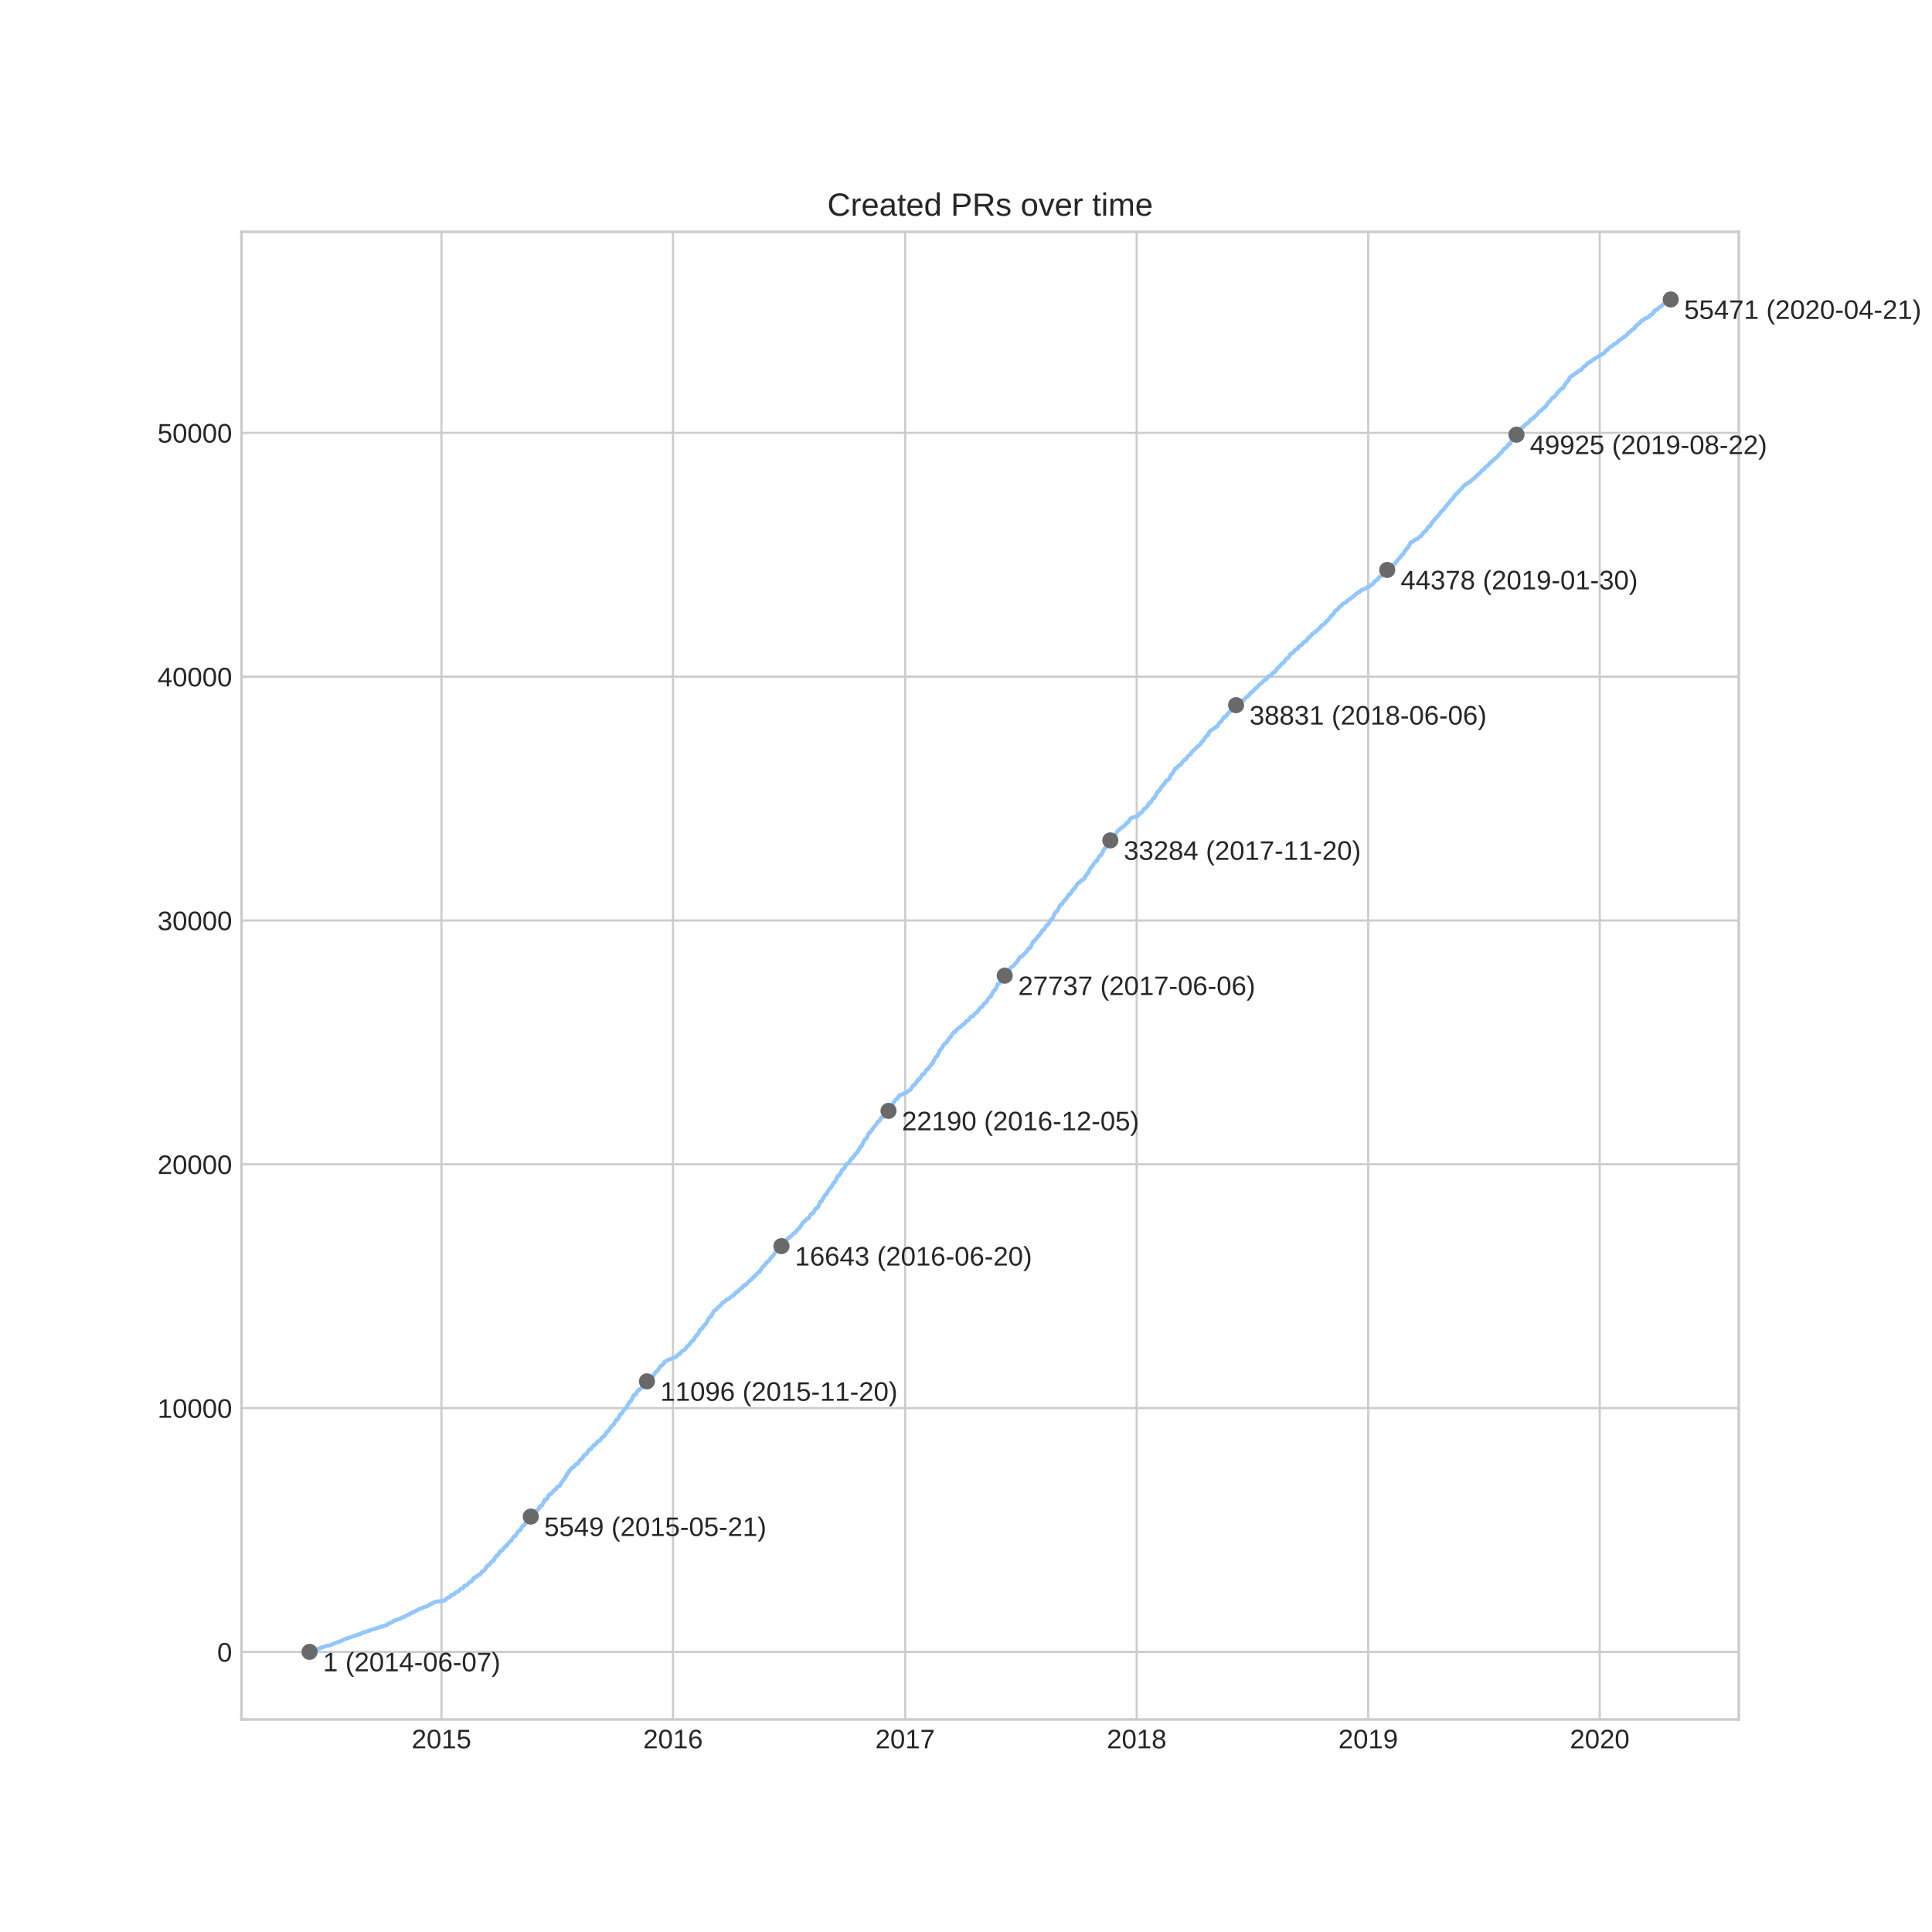 <?xml version="1.0" encoding="utf-8" standalone="no"?>
<!DOCTYPE svg PUBLIC "-//W3C//DTD SVG 1.1//EN"
  "http://www.w3.org/Graphics/SVG/1.1/DTD/svg11.dtd">
<!-- Created with matplotlib (https://matplotlib.org/) -->
<svg height="720pt" version="1.1" viewBox="0 0 720 720" width="720pt" xmlns="http://www.w3.org/2000/svg" xmlns:xlink="http://www.w3.org/1999/xlink">
 <defs>
  <style type="text/css">
*{stroke-linecap:butt;stroke-linejoin:round;}
  </style>
 </defs>
 <g id="figure_1">
  <g id="patch_1">
   <path d="M 0 720 
L 720 720 
L 720 0 
L 0 0 
z
" style="fill:#ffffff;"/>
  </g>
  <g id="axes_1">
   <g id="patch_2">
    <path d="M 90 640.8 
L 648 640.8 
L 648 86.4 
L 90 86.4 
z
" style="fill:#ffffff;"/>
   </g>
   <g id="matplotlib.axis_1">
    <g id="xtick_1">
     <g id="line2d_1">
      <path clip-path="url(#p8bafd1abfd)" d="M 164.523 640.8 
L 164.523 86.4 
" style="fill:none;stroke:#cccccc;stroke-linecap:round;stroke-width:0.8;"/>
     </g>
     <g id="line2d_2"/>
     <g id="text_1">
      <!-- 2015 -->
      <defs>
       <path d="M 5.031 0 
L 5.031 6.203 
Q 7.516 11.922 11.109 16.281 
Q 14.703 20.656 18.656 24.188 
Q 22.609 27.734 26.484 30.766 
Q 30.375 33.797 33.5 36.812 
Q 36.625 39.844 38.547 43.156 
Q 40.484 46.484 40.484 50.688 
Q 40.484 53.609 39.594 55.828 
Q 38.719 58.062 37.062 59.562 
Q 35.406 61.078 33.078 61.828 
Q 30.766 62.594 27.938 62.594 
Q 25.297 62.594 22.969 61.859 
Q 20.656 61.141 18.844 59.672 
Q 17.047 58.203 15.891 56.031 
Q 14.75 53.859 14.406 50.984 
L 5.422 51.812 
Q 5.859 55.516 7.469 58.781 
Q 9.078 62.062 11.906 64.531 
Q 14.75 67 18.719 68.406 
Q 22.703 69.828 27.938 69.828 
Q 33.062 69.828 37.062 68.609 
Q 41.062 67.391 43.812 64.984 
Q 46.578 62.594 48.047 59.078 
Q 49.516 55.562 49.516 50.984 
Q 49.516 47.516 48.266 44.391 
Q 47.016 41.266 44.938 38.422 
Q 42.875 35.594 40.141 32.953 
Q 37.406 30.328 34.422 27.812 
Q 31.453 25.297 28.422 22.828 
Q 25.391 20.359 22.719 17.859 
Q 20.062 15.375 17.969 12.812 
Q 15.875 10.25 14.703 7.469 
L 50.594 7.469 
L 50.594 0 
z
" id="LiberationSans-50"/>
       <path d="M 51.703 34.422 
Q 51.703 24.516 49.828 17.75 
Q 47.953 10.984 44.703 6.812 
Q 41.453 2.641 37.062 0.828 
Q 32.672 -0.984 27.688 -0.984 
Q 22.656 -0.984 18.312 0.828 
Q 13.969 2.641 10.766 6.781 
Q 7.562 10.938 5.734 17.703 
Q 3.906 24.469 3.906 34.422 
Q 3.906 44.828 5.734 51.641 
Q 7.562 58.453 10.781 62.5 
Q 14.016 66.547 18.406 68.188 
Q 22.797 69.828 27.984 69.828 
Q 32.906 69.828 37.219 68.188 
Q 41.547 66.547 44.766 62.5 
Q 48 58.453 49.844 51.641 
Q 51.703 44.828 51.703 34.422 
z
M 42.781 34.422 
Q 42.781 42.625 41.797 48.062 
Q 40.828 53.516 38.922 56.766 
Q 37.016 60.016 34.25 61.359 
Q 31.5 62.703 27.984 62.703 
Q 24.266 62.703 21.438 61.328 
Q 18.609 59.969 16.672 56.719 
Q 14.75 53.469 13.766 48.016 
Q 12.797 42.578 12.797 34.422 
Q 12.797 26.516 13.797 21.094 
Q 14.797 15.672 16.719 12.375 
Q 18.656 9.078 21.438 7.641 
Q 24.219 6.203 27.781 6.203 
Q 31.25 6.203 34.031 7.641 
Q 36.812 9.078 38.734 12.375 
Q 40.672 15.672 41.719 21.094 
Q 42.781 26.516 42.781 34.422 
z
" id="LiberationSans-48"/>
       <path d="M 7.625 0 
L 7.625 7.469 
L 25.141 7.469 
L 25.141 60.406 
L 9.625 49.312 
L 9.625 57.625 
L 25.875 68.797 
L 33.984 68.797 
L 33.984 7.469 
L 50.734 7.469 
L 50.734 0 
z
" id="LiberationSans-49"/>
       <path d="M 51.422 22.406 
Q 51.422 17.234 49.859 12.938 
Q 48.297 8.641 45.219 5.531 
Q 42.141 2.438 37.578 0.719 
Q 33.016 -0.984 27 -0.984 
Q 21.578 -0.984 17.547 0.281 
Q 13.531 1.562 10.734 3.781 
Q 7.953 6 6.312 8.984 
Q 4.688 11.969 4 15.375 
L 12.891 16.406 
Q 13.422 14.453 14.391 12.625 
Q 15.375 10.797 17.062 9.344 
Q 18.75 7.906 21.219 7.047 
Q 23.688 6.203 27.203 6.203 
Q 30.609 6.203 33.391 7.25 
Q 36.188 8.297 38.156 10.344 
Q 40.141 12.406 41.203 15.375 
Q 42.281 18.359 42.281 22.219 
Q 42.281 25.391 41.25 28.047 
Q 40.234 30.719 38.328 32.641 
Q 36.422 34.578 33.656 35.641 
Q 30.906 36.719 27.391 36.719 
Q 25.203 36.719 23.344 36.328 
Q 21.484 35.938 19.891 35.25 
Q 18.312 34.578 17.016 33.672 
Q 15.719 32.766 14.594 31.781 
L 6 31.781 
L 8.297 68.797 
L 47.406 68.797 
L 47.406 61.328 
L 16.312 61.328 
L 14.984 39.5 
Q 17.328 41.312 20.844 42.594 
Q 24.359 43.891 29.203 43.891 
Q 34.328 43.891 38.422 42.328 
Q 42.531 40.766 45.406 37.906 
Q 48.297 35.062 49.859 31.109 
Q 51.422 27.156 51.422 22.406 
z
" id="LiberationSans-53"/>
      </defs>
      <g style="fill:#262626;" transform="translate(153.401 651.547)scale(0.1 -0.1)">
       <use xlink:href="#LiberationSans-50"/>
       <use x="55.615" xlink:href="#LiberationSans-48"/>
       <use x="111.23" xlink:href="#LiberationSans-49"/>
       <use x="166.846" xlink:href="#LiberationSans-53"/>
      </g>
     </g>
    </g>
    <g id="xtick_2">
     <g id="line2d_3">
      <path clip-path="url(#p8bafd1abfd)" d="M 250.806 640.8 
L 250.806 86.4 
" style="fill:none;stroke:#cccccc;stroke-linecap:round;stroke-width:0.8;"/>
     </g>
     <g id="line2d_4"/>
     <g id="text_2">
      <!-- 2016 -->
      <defs>
       <path d="M 51.219 22.516 
Q 51.219 17.328 49.781 13 
Q 48.344 8.688 45.531 5.578 
Q 42.719 2.484 38.562 0.75 
Q 34.422 -0.984 29 -0.984 
Q 23 -0.984 18.5 1.312 
Q 14.016 3.609 11.031 7.922 
Q 8.062 12.25 6.562 18.531 
Q 5.078 24.812 5.078 32.812 
Q 5.078 42 6.766 48.922 
Q 8.453 55.859 11.625 60.5 
Q 14.797 65.141 19.359 67.484 
Q 23.922 69.828 29.688 69.828 
Q 33.203 69.828 36.281 69.094 
Q 39.359 68.359 41.875 66.719 
Q 44.391 65.094 46.281 62.406 
Q 48.188 59.719 49.312 55.812 
L 40.922 54.297 
Q 39.547 58.734 36.547 60.719 
Q 33.547 62.703 29.594 62.703 
Q 25.984 62.703 23.047 60.984 
Q 20.125 59.281 18.062 55.875 
Q 16.016 52.484 14.906 47.359 
Q 13.812 42.234 13.812 35.406 
Q 16.219 39.844 20.562 42.156 
Q 24.906 44.484 30.516 44.484 
Q 35.203 44.484 39.016 42.969 
Q 42.828 41.453 45.531 38.594 
Q 48.25 35.75 49.734 31.672 
Q 51.219 27.594 51.219 22.516 
z
M 42.281 22.125 
Q 42.281 25.688 41.406 28.562 
Q 40.531 31.453 38.766 33.469 
Q 37.016 35.5 34.422 36.594 
Q 31.844 37.703 28.422 37.703 
Q 26.031 37.703 23.578 36.984 
Q 21.141 36.281 19.156 34.688 
Q 17.188 33.109 15.938 30.516 
Q 14.703 27.938 14.703 24.219 
Q 14.703 20.406 15.672 17.109 
Q 16.656 13.812 18.484 11.375 
Q 20.312 8.938 22.891 7.516 
Q 25.484 6.109 28.719 6.109 
Q 31.891 6.109 34.406 7.203 
Q 36.922 8.297 38.672 10.375 
Q 40.438 12.453 41.359 15.422 
Q 42.281 18.406 42.281 22.125 
z
" id="LiberationSans-54"/>
      </defs>
      <g style="fill:#262626;" transform="translate(239.684 651.547)scale(0.1 -0.1)">
       <use xlink:href="#LiberationSans-50"/>
       <use x="55.615" xlink:href="#LiberationSans-48"/>
       <use x="111.23" xlink:href="#LiberationSans-49"/>
       <use x="166.846" xlink:href="#LiberationSans-54"/>
      </g>
     </g>
    </g>
    <g id="xtick_3">
     <g id="line2d_5">
      <path clip-path="url(#p8bafd1abfd)" d="M 337.325 640.8 
L 337.325 86.4 
" style="fill:none;stroke:#cccccc;stroke-linecap:round;stroke-width:0.8;"/>
     </g>
     <g id="line2d_6"/>
     <g id="text_3">
      <!-- 2017 -->
      <defs>
       <path d="M 50.594 61.672 
Q 45.406 53.766 41.062 46.453 
Q 36.719 39.156 33.594 31.75 
Q 30.469 24.359 28.734 16.578 
Q 27 8.797 27 0 
L 17.828 0 
Q 17.828 8.25 19.781 16.188 
Q 21.734 24.125 25.047 31.766 
Q 28.375 39.406 32.766 46.781 
Q 37.156 54.156 42.094 61.328 
L 5.125 61.328 
L 5.125 68.797 
L 50.594 68.797 
z
" id="LiberationSans-55"/>
      </defs>
      <g style="fill:#262626;" transform="translate(326.204 651.547)scale(0.1 -0.1)">
       <use xlink:href="#LiberationSans-50"/>
       <use x="55.615" xlink:href="#LiberationSans-48"/>
       <use x="111.23" xlink:href="#LiberationSans-49"/>
       <use x="166.846" xlink:href="#LiberationSans-55"/>
      </g>
     </g>
    </g>
    <g id="xtick_4">
     <g id="line2d_7">
      <path clip-path="url(#p8bafd1abfd)" d="M 423.609 640.8 
L 423.609 86.4 
" style="fill:none;stroke:#cccccc;stroke-linecap:round;stroke-width:0.8;"/>
     </g>
     <g id="line2d_8"/>
     <g id="text_4">
      <!-- 2018 -->
      <defs>
       <path d="M 51.266 19.188 
Q 51.266 14.797 49.875 11.109 
Q 48.484 7.422 45.625 4.734 
Q 42.781 2.047 38.328 0.531 
Q 33.891 -0.984 27.828 -0.984 
Q 21.781 -0.984 17.359 0.531 
Q 12.938 2.047 10.031 4.703 
Q 7.125 7.375 5.734 11.062 
Q 4.344 14.75 4.344 19.094 
Q 4.344 22.859 5.484 25.781 
Q 6.641 28.719 8.562 30.828 
Q 10.5 32.953 12.969 34.25 
Q 15.438 35.547 18.062 35.984 
L 18.062 36.188 
Q 15.188 36.859 12.906 38.375 
Q 10.641 39.891 9.094 42.016 
Q 7.562 44.141 6.75 46.719 
Q 5.953 49.312 5.953 52.203 
Q 5.953 55.812 7.344 59 
Q 8.734 62.203 11.469 64.625 
Q 14.203 67.047 18.25 68.438 
Q 22.312 69.828 27.641 69.828 
Q 33.25 69.828 37.375 68.406 
Q 41.5 67 44.203 64.578 
Q 46.922 62.156 48.234 58.938 
Q 49.562 55.719 49.562 52.094 
Q 49.562 49.266 48.75 46.672 
Q 47.953 44.094 46.406 41.969 
Q 44.875 39.844 42.594 38.344 
Q 40.328 36.859 37.359 36.281 
L 37.359 36.078 
Q 40.328 35.594 42.859 34.297 
Q 45.406 33.016 47.266 30.891 
Q 49.125 28.766 50.188 25.828 
Q 51.266 22.906 51.266 19.188 
z
M 40.438 51.609 
Q 40.438 54.203 39.766 56.344 
Q 39.109 58.5 37.594 60.031 
Q 36.078 61.578 33.641 62.422 
Q 31.203 63.281 27.641 63.281 
Q 24.172 63.281 21.781 62.422 
Q 19.391 61.578 17.844 60.031 
Q 16.312 58.5 15.625 56.344 
Q 14.938 54.203 14.938 51.609 
Q 14.938 49.562 15.469 47.406 
Q 16.016 45.266 17.422 43.5 
Q 18.844 41.75 21.328 40.625 
Q 23.828 39.5 27.734 39.5 
Q 31.891 39.5 34.406 40.625 
Q 36.922 41.75 38.25 43.5 
Q 39.594 45.266 40.016 47.406 
Q 40.438 49.562 40.438 51.609 
z
M 42.141 20.016 
Q 42.141 22.516 41.453 24.828 
Q 40.766 27.156 39.109 28.938 
Q 37.453 30.719 34.641 31.812 
Q 31.844 32.906 27.641 32.906 
Q 23.781 32.906 21.062 31.812 
Q 18.359 30.719 16.672 28.906 
Q 14.984 27.094 14.203 24.719 
Q 13.422 22.359 13.422 19.828 
Q 13.422 16.656 14.203 14.031 
Q 14.984 11.422 16.688 9.547 
Q 18.406 7.672 21.188 6.641 
Q 23.969 5.609 27.938 5.609 
Q 31.938 5.609 34.672 6.641 
Q 37.406 7.672 39.062 9.547 
Q 40.719 11.422 41.422 14.078 
Q 42.141 16.75 42.141 20.016 
z
" id="LiberationSans-56"/>
      </defs>
      <g style="fill:#262626;" transform="translate(412.487 651.547)scale(0.1 -0.1)">
       <use xlink:href="#LiberationSans-50"/>
       <use x="55.615" xlink:href="#LiberationSans-48"/>
       <use x="111.23" xlink:href="#LiberationSans-49"/>
       <use x="166.846" xlink:href="#LiberationSans-56"/>
      </g>
     </g>
    </g>
    <g id="xtick_5">
     <g id="line2d_9">
      <path clip-path="url(#p8bafd1abfd)" d="M 509.892 640.8 
L 509.892 86.4 
" style="fill:none;stroke:#cccccc;stroke-linecap:round;stroke-width:0.8;"/>
     </g>
     <g id="line2d_10"/>
     <g id="text_5">
      <!-- 2019 -->
      <defs>
       <path d="M 50.875 35.797 
Q 50.875 26.609 49.141 19.703 
Q 47.406 12.797 44.188 8.203 
Q 40.969 3.609 36.344 1.312 
Q 31.734 -0.984 25.984 -0.984 
Q 22.016 -0.984 18.844 -0.172 
Q 15.672 0.641 13.172 2.344 
Q 10.688 4.047 8.922 6.781 
Q 7.172 9.516 6.109 13.375 
L 14.5 14.703 
Q 15.875 10.25 18.781 8.172 
Q 21.688 6.109 26.125 6.109 
Q 29.688 6.109 32.641 7.781 
Q 35.594 9.469 37.672 12.844 
Q 39.75 16.219 40.922 21.297 
Q 42.094 26.375 42.188 33.203 
Q 41.156 30.906 39.375 29.094 
Q 37.594 27.297 35.328 26.047 
Q 33.062 24.812 30.422 24.141 
Q 27.781 23.484 25.094 23.484 
Q 20.406 23.484 16.625 25.172 
Q 12.844 26.859 10.203 29.875 
Q 7.562 32.906 6.125 37.172 
Q 4.688 41.453 4.688 46.688 
Q 4.688 52 6.219 56.297 
Q 7.766 60.594 10.688 63.594 
Q 13.625 66.609 17.891 68.219 
Q 22.172 69.828 27.594 69.828 
Q 39.062 69.828 44.969 61.328 
Q 50.875 52.828 50.875 35.797 
z
M 41.312 44.281 
Q 41.312 48.094 40.406 51.453 
Q 39.5 54.828 37.719 57.312 
Q 35.938 59.812 33.328 61.25 
Q 30.719 62.703 27.297 62.703 
Q 24.125 62.703 21.578 61.578 
Q 19.047 60.453 17.281 58.375 
Q 15.531 56.297 14.578 53.312 
Q 13.625 50.344 13.625 46.688 
Q 13.625 43.219 14.469 40.234 
Q 15.328 37.25 17.031 35.078 
Q 18.75 32.906 21.281 31.656 
Q 23.828 30.422 27.203 30.422 
Q 29.641 30.422 32.156 31.25 
Q 34.672 32.078 36.688 33.781 
Q 38.719 35.5 40.016 38.109 
Q 41.312 40.719 41.312 44.281 
z
" id="LiberationSans-57"/>
      </defs>
      <g style="fill:#262626;" transform="translate(498.77 651.547)scale(0.1 -0.1)">
       <use xlink:href="#LiberationSans-50"/>
       <use x="55.615" xlink:href="#LiberationSans-48"/>
       <use x="111.23" xlink:href="#LiberationSans-49"/>
       <use x="166.846" xlink:href="#LiberationSans-57"/>
      </g>
     </g>
    </g>
    <g id="xtick_6">
     <g id="line2d_11">
      <path clip-path="url(#p8bafd1abfd)" d="M 596.175 640.8 
L 596.175 86.4 
" style="fill:none;stroke:#cccccc;stroke-linecap:round;stroke-width:0.8;"/>
     </g>
     <g id="line2d_12"/>
     <g id="text_6">
      <!-- 2020 -->
      <g style="fill:#262626;" transform="translate(585.053 651.547)scale(0.1 -0.1)">
       <use xlink:href="#LiberationSans-50"/>
       <use x="55.615" xlink:href="#LiberationSans-48"/>
       <use x="111.23" xlink:href="#LiberationSans-50"/>
       <use x="166.846" xlink:href="#LiberationSans-48"/>
      </g>
     </g>
    </g>
   </g>
   <g id="matplotlib.axis_2">
    <g id="ytick_1">
     <g id="line2d_13">
      <path clip-path="url(#p8bafd1abfd)" d="M 90 615.609 
L 648 615.609 
" style="fill:none;stroke:#cccccc;stroke-linecap:round;stroke-width:0.8;"/>
     </g>
     <g id="line2d_14"/>
     <g id="text_7">
      <!-- 0 -->
      <g style="fill:#262626;" transform="translate(80.939 619.233)scale(0.1 -0.1)">
       <use xlink:href="#LiberationSans-48"/>
      </g>
     </g>
    </g>
    <g id="ytick_2">
     <g id="line2d_15">
      <path clip-path="url(#p8bafd1abfd)" d="M 90 524.749 
L 648 524.749 
" style="fill:none;stroke:#cccccc;stroke-linecap:round;stroke-width:0.8;"/>
     </g>
     <g id="line2d_16"/>
     <g id="text_8">
      <!-- 10000 -->
      <g style="fill:#262626;" transform="translate(58.695 528.373)scale(0.1 -0.1)">
       <use xlink:href="#LiberationSans-49"/>
       <use x="55.615" xlink:href="#LiberationSans-48"/>
       <use x="111.23" xlink:href="#LiberationSans-48"/>
       <use x="166.846" xlink:href="#LiberationSans-48"/>
       <use x="222.461" xlink:href="#LiberationSans-48"/>
      </g>
     </g>
    </g>
    <g id="ytick_3">
     <g id="line2d_17">
      <path clip-path="url(#p8bafd1abfd)" d="M 90 433.889 
L 648 433.889 
" style="fill:none;stroke:#cccccc;stroke-linecap:round;stroke-width:0.8;"/>
     </g>
     <g id="line2d_18"/>
     <g id="text_9">
      <!-- 20000 -->
      <g style="fill:#262626;" transform="translate(58.695 437.513)scale(0.1 -0.1)">
       <use xlink:href="#LiberationSans-50"/>
       <use x="55.615" xlink:href="#LiberationSans-48"/>
       <use x="111.23" xlink:href="#LiberationSans-48"/>
       <use x="166.846" xlink:href="#LiberationSans-48"/>
       <use x="222.461" xlink:href="#LiberationSans-48"/>
      </g>
     </g>
    </g>
    <g id="ytick_4">
     <g id="line2d_19">
      <path clip-path="url(#p8bafd1abfd)" d="M 90 343.029 
L 648 343.029 
" style="fill:none;stroke:#cccccc;stroke-linecap:round;stroke-width:0.8;"/>
     </g>
     <g id="line2d_20"/>
     <g id="text_10">
      <!-- 30000 -->
      <defs>
       <path d="M 51.219 19 
Q 51.219 14.266 49.672 10.547 
Q 48.141 6.844 45.188 4.266 
Q 42.234 1.703 37.859 0.359 
Q 33.5 -0.984 27.875 -0.984 
Q 21.484 -0.984 17.109 0.609 
Q 12.75 2.203 9.906 4.812 
Q 7.078 7.422 5.656 10.766 
Q 4.25 14.109 3.812 17.672 
L 12.891 18.5 
Q 13.281 15.766 14.328 13.516 
Q 15.375 11.281 17.188 9.672 
Q 19 8.062 21.625 7.172 
Q 24.266 6.297 27.875 6.297 
Q 34.516 6.297 38.297 9.562 
Q 42.094 12.844 42.094 19.281 
Q 42.094 23.094 40.406 25.406 
Q 38.719 27.734 36.203 29.031 
Q 33.688 30.328 30.734 30.766 
Q 27.781 31.203 25.297 31.203 
L 20.312 31.203 
L 20.312 38.812 
L 25.094 38.812 
Q 27.594 38.812 30.266 39.328 
Q 32.953 39.844 35.172 41.188 
Q 37.406 42.531 38.844 44.828 
Q 40.281 47.125 40.281 50.688 
Q 40.281 56.203 37.031 59.391 
Q 33.797 62.594 27.391 62.594 
Q 21.578 62.594 17.984 59.609 
Q 14.406 56.641 13.812 51.219 
L 4.984 51.906 
Q 5.516 56.453 7.469 59.812 
Q 9.422 63.188 12.422 65.406 
Q 15.438 67.625 19.281 68.719 
Q 23.141 69.828 27.484 69.828 
Q 33.25 69.828 37.391 68.375 
Q 41.547 66.938 44.188 64.469 
Q 46.828 62.016 48.062 58.688 
Q 49.312 55.375 49.312 51.609 
Q 49.312 48.578 48.484 45.938 
Q 47.656 43.312 45.891 41.203 
Q 44.141 39.109 41.422 37.594 
Q 38.719 36.078 34.906 35.297 
L 34.906 35.109 
Q 39.062 34.672 42.141 33.219 
Q 45.219 31.781 47.219 29.625 
Q 49.219 27.484 50.219 24.75 
Q 51.219 22.016 51.219 19 
z
" id="LiberationSans-51"/>
      </defs>
      <g style="fill:#262626;" transform="translate(58.695 346.653)scale(0.1 -0.1)">
       <use xlink:href="#LiberationSans-51"/>
       <use x="55.615" xlink:href="#LiberationSans-48"/>
       <use x="111.23" xlink:href="#LiberationSans-48"/>
       <use x="166.846" xlink:href="#LiberationSans-48"/>
       <use x="222.461" xlink:href="#LiberationSans-48"/>
      </g>
     </g>
    </g>
    <g id="ytick_5">
     <g id="line2d_21">
      <path clip-path="url(#p8bafd1abfd)" d="M 90 252.169 
L 648 252.169 
" style="fill:none;stroke:#cccccc;stroke-linecap:round;stroke-width:0.8;"/>
     </g>
     <g id="line2d_22"/>
     <g id="text_11">
      <!-- 40000 -->
      <defs>
       <path d="M 43.016 15.578 
L 43.016 0 
L 34.719 0 
L 34.719 15.578 
L 2.297 15.578 
L 2.297 22.406 
L 33.797 68.797 
L 43.016 68.797 
L 43.016 22.516 
L 52.688 22.516 
L 52.688 15.578 
z
M 34.719 58.891 
Q 34.625 58.641 34.234 57.938 
Q 33.844 57.234 33.344 56.344 
Q 32.859 55.469 32.344 54.562 
Q 31.844 53.656 31.453 53.078 
L 13.812 27.094 
Q 13.578 26.703 13.109 26.062 
Q 12.641 25.438 12.156 24.781 
Q 11.672 24.125 11.172 23.484 
Q 10.688 22.859 10.406 22.516 
L 34.719 22.516 
z
" id="LiberationSans-52"/>
      </defs>
      <g style="fill:#262626;" transform="translate(58.695 255.793)scale(0.1 -0.1)">
       <use xlink:href="#LiberationSans-52"/>
       <use x="55.615" xlink:href="#LiberationSans-48"/>
       <use x="111.23" xlink:href="#LiberationSans-48"/>
       <use x="166.846" xlink:href="#LiberationSans-48"/>
       <use x="222.461" xlink:href="#LiberationSans-48"/>
      </g>
     </g>
    </g>
    <g id="ytick_6">
     <g id="line2d_23">
      <path clip-path="url(#p8bafd1abfd)" d="M 90 161.309 
L 648 161.309 
" style="fill:none;stroke:#cccccc;stroke-linecap:round;stroke-width:0.8;"/>
     </g>
     <g id="line2d_24"/>
     <g id="text_12">
      <!-- 50000 -->
      <g style="fill:#262626;" transform="translate(58.695 164.933)scale(0.1 -0.1)">
       <use xlink:href="#LiberationSans-53"/>
       <use x="55.615" xlink:href="#LiberationSans-48"/>
       <use x="111.23" xlink:href="#LiberationSans-48"/>
       <use x="166.846" xlink:href="#LiberationSans-48"/>
       <use x="222.461" xlink:href="#LiberationSans-48"/>
      </g>
     </g>
    </g>
   </g>
   <g id="line2d_25">
    <path clip-path="url(#p8bafd1abfd)" d="M 115.364 615.6 
L 116.355 615.237 
L 116.556 615.137 
L 116.744 615.018 
L 116.821 614.937 
L 117.531 614.782 
L 117.658 614.746 
L 118.406 614.464 
L 118.873 614.319 
L 119.538 614.183 
L 119.869 613.974 
L 120.315 613.837 
L 120.384 613.792 
L 121.019 613.637 
L 121.077 613.601 
L 121.249 613.483 
L 121.358 613.428 
L 123.345 613.083 
L 123.449 613.029 
L 123.683 612.874 
L 123.805 612.792 
L 124.631 612.447 
L 124.812 612.365 
L 125.245 612.238 
L 125.347 612.165 
L 125.778 612.029 
L 127.198 611.511 
L 127.376 611.43 
L 127.859 611.184 
L 127.945 611.139 
L 128.3 610.939 
L 128.484 610.875 
L 132.106 609.612 
L 132.595 609.494 
L 132.661 609.44 
L 133.057 609.303 
L 133.293 609.185 
L 133.738 609.076 
L 134.252 608.958 
L 134.318 608.904 
L 134.688 608.767 
L 135.28 608.349 
L 136.131 608.222 
L 136.912 607.886 
L 137.578 607.768 
L 137.8 607.604 
L 137.901 607.55 
L 138.265 607.404 
L 138.327 607.359 
L 139.451 607.141 
L 140.118 606.859 
L 141.342 606.496 
L 141.418 606.432 
L 141.801 606.296 
L 141.987 606.223 
L 142.968 606.042 
L 143.313 605.787 
L 144.148 605.596 
L 144.26 605.469 
L 145.361 604.769 
L 145.949 604.642 
L 146.664 604.17 
L 146.758 604.034 
L 146.967 603.915 
L 147.526 603.788 
L 148.451 603.352 
L 149.142 603.234 
L 149.256 603.134 
L 149.542 602.998 
L 149.926 602.752 
L 150.39 602.607 
L 150.407 602.589 
L 150.83 602.453 
L 150.874 602.407 
L 151.266 602.262 
L 151.351 602.144 
L 151.569 602.016 
L 151.788 601.862 
L 152.445 601.744 
L 152.545 601.617 
L 152.699 601.489 
L 152.809 601.38 
L 153.117 601.217 
L 153.418 601.008 
L 153.571 600.962 
L 154.098 600.799 
L 155.451 600.072 
L 156.004 599.745 
L 156.054 599.69 
L 156.5 599.527 
L 156.586 599.491 
L 157.371 599.309 
L 157.499 599.191 
L 157.721 599.045 
L 157.863 598.991 
L 158.347 598.845 
L 158.423 598.8 
L 159.088 598.655 
L 159.223 598.591 
L 159.526 598.418 
L 160.023 598.01 
L 160.093 597.955 
L 160.695 597.819 
L 160.81 597.71 
L 160.978 597.582 
L 161.028 597.564 
L 161.274 597.437 
L 161.462 597.283 
L 161.604 597.237 
L 163.049 596.828 
L 164.274 596.701 
L 164.295 596.674 
L 165.709 596.429 
L 165.773 596.338 
L 166.016 596.201 
L 166.664 595.52 
L 167.593 595.229 
L 167.658 595.157 
L 167.813 595.029 
L 167.911 594.775 
L 168.055 594.648 
L 168.184 594.539 
L 168.312 594.393 
L 168.356 594.357 
L 169.064 594.202 
L 169.251 594.084 
L 169.463 593.857 
L 169.708 593.594 
L 169.81 593.503 
L 169.971 593.367 
L 170.104 593.312 
L 170.674 593.139 
L 170.919 592.921 
L 171.151 592.631 
L 171.222 592.549 
L 171.379 592.422 
L 171.43 592.358 
L 171.608 592.231 
L 171.639 592.14 
L 172.306 591.995 
L 172.409 591.904 
L 172.524 591.767 
L 172.665 591.595 
L 172.791 591.468 
L 172.938 591.277 
L 173.045 591.095 
L 173.096 591.022 
L 173.275 590.895 
L 173.331 590.85 
L 173.982 590.704 
L 174.157 590.541 
L 175.011 589.569 
L 175.626 589.432 
L 175.752 589.341 
L 175.869 589.142 
L 176.169 588.778 
L 176.3 588.606 
L 176.417 588.315 
L 176.556 588.16 
L 176.697 588.06 
L 177.227 587.86 
L 177.338 587.615 
L 177.582 587.533 
L 177.766 587.388 
L 177.987 587.179 
L 178.183 587.025 
L 178.283 586.934 
L 178.906 586.788 
L 179.041 586.661 
L 179.402 586.125 
L 179.476 585.898 
L 179.651 585.771 
L 179.826 585.625 
L 180.083 585.398 
L 180.556 585.235 
L 180.884 584.644 
L 181.006 584.508 
L 181.119 584.226 
L 181.229 584.09 
L 181.37 583.808 
L 181.482 583.654 
L 181.647 583.445 
L 181.731 583.417 
L 182.175 583.281 
L 182.413 582.99 
L 182.529 582.781 
L 182.701 582.636 
L 183.208 581.991 
L 183.235 581.945 
L 183.764 581.8 
L 183.855 581.664 
L 184.147 581.21 
L 184.398 580.737 
L 184.828 580.028 
L 184.867 579.828 
L 185.477 579.674 
L 185.581 579.41 
L 185.775 579.165 
L 185.894 578.911 
L 185.995 578.774 
L 186.043 578.584 
L 186.158 578.484 
L 186.23 578.329 
L 186.55 577.911 
L 187.159 577.757 
L 187.52 577.293 
L 187.624 577.166 
L 187.721 576.985 
L 187.886 576.785 
L 188.121 576.512 
L 188.241 576.321 
L 188.713 576.158 
L 188.849 575.958 
L 189.036 575.758 
L 189.091 575.594 
L 189.2 575.458 
L 189.341 575.304 
L 190.139 574.377 
L 190.478 574.25 
L 191.088 573.205 
L 191.19 573.059 
L 191.488 572.623 
L 192.146 572.323 
L 192.478 571.687 
L 192.637 571.524 
L 192.964 570.915 
L 193.069 570.788 
L 193.133 570.615 
L 193.233 570.57 
L 193.759 570.415 
L 194.022 569.934 
L 194.154 569.698 
L 194.305 569.498 
L 194.656 568.998 
L 194.731 568.871 
L 194.823 568.68 
L 195.058 568.553 
L 195.169 568.471 
L 195.421 568.335 
L 195.554 568.044 
L 195.712 567.853 
L 195.907 567.581 
L 195.985 567.408 
L 196.467 566.654 
L 197.012 566.49 
L 197.662 565.309 
L 197.845 565.1 
L 197.979 564.991 
L 198.079 564.818 
L 198.229 564.7 
L 198.659 564.5 
L 198.76 564.419 
L 198.984 564.273 
L 199.081 564.064 
L 199.231 563.928 
L 199.347 563.728 
L 199.451 563.583 
L 199.507 563.337 
L 199.641 563.147 
L 199.733 563.01 
L 199.906 562.929 
L 200.396 562.792 
L 200.595 562.529 
L 200.688 562.365 
L 200.834 562.12 
L 201.23 561.438 
L 201.37 561.302 
L 201.67 561.111 
L 202.027 560.966 
L 202.093 560.793 
L 203.063 558.903 
L 203.734 558.785 
L 203.828 558.576 
L 203.917 558.449 
L 204.039 558.095 
L 204.184 557.968 
L 204.302 557.622 
L 204.416 557.468 
L 204.57 557.222 
L 204.66 557.068 
L 204.787 556.895 
L 205.352 556.759 
L 206.043 555.896 
L 206.282 555.651 
L 206.438 555.469 
L 207.088 555.096 
L 207.544 554.297 
L 207.644 554.224 
L 208.654 553.715 
L 208.933 553.097 
L 209.043 552.789 
L 210.061 551.417 
L 210.287 551.289 
L 210.726 550.481 
L 210.887 550.172 
L 211.002 550.09 
L 211.096 549.836 
L 211.222 549.636 
L 211.309 549.463 
L 211.38 549.29 
L 211.553 549.172 
L 211.653 548.9 
L 211.878 548.773 
L 212.016 548.455 
L 212.111 548.127 
L 212.474 547.918 
L 212.559 547.746 
L 212.665 547.628 
L 212.936 547.255 
L 213.188 546.992 
L 213.841 546.71 
L 214.016 546.447 
L 214.226 546.265 
L 214.362 546.101 
L 214.523 545.856 
L 214.636 545.701 
L 214.687 545.647 
L 215.307 545.502 
L 215.453 545.284 
L 215.565 545.111 
L 215.848 544.529 
L 216.022 544.329 
L 216.273 543.966 
L 216.448 543.866 
L 216.941 543.63 
L 217.098 543.339 
L 217.196 543.203 
L 217.887 542.14 
L 218.143 541.976 
L 218.553 541.849 
L 219.059 541.049 
L 219.183 540.777 
L 219.391 540.513 
L 219.531 540.359 
L 219.61 540.204 
L 220.195 540.068 
L 220.403 539.759 
L 220.521 539.605 
L 220.646 539.396 
L 221.033 538.887 
L 221.227 538.633 
L 221.424 538.496 
L 221.937 538.269 
L 222.06 538.096 
L 222.174 537.915 
L 222.543 537.406 
L 222.746 537.242 
L 222.862 537.124 
L 223.515 536.897 
L 223.964 536.397 
L 224.079 536.107 
L 224.229 535.943 
L 224.43 535.607 
L 224.905 535.38 
L 225.179 535.253 
L 225.756 534.253 
L 225.913 534.099 
L 226.021 533.944 
L 226.2 533.635 
L 226.3 533.508 
L 226.848 533.199 
L 226.926 533.036 
L 227.034 532.854 
L 227.868 531.518 
L 227.962 531.373 
L 228.526 531.091 
L 228.536 531.037 
L 228.702 530.919 
L 228.826 530.646 
L 228.985 530.382 
L 229.101 530.128 
L 229.231 529.992 
L 229.576 529.238 
L 230.136 529.083 
L 230.408 528.574 
L 230.679 528.029 
L 231.17 527.102 
L 231.287 526.912 
L 231.746 526.766 
L 231.872 526.494 
L 232.956 524.858 
L 233.448 524.722 
L 233.504 524.577 
L 233.621 524.259 
L 233.774 523.931 
L 233.876 523.668 
L 233.985 523.504 
L 234.13 523.259 
L 234.347 522.941 
L 234.509 522.505 
L 235.101 522.26 
L 235.311 521.678 
L 235.421 521.469 
L 235.881 520.588 
L 236.164 519.934 
L 236.45 519.879 
L 236.809 519.752 
L 236.954 519.47 
L 237.779 518.171 
L 237.849 518.071 
L 238.355 517.916 
L 238.523 517.744 
L 238.648 517.617 
L 238.821 517.39 
L 239.111 517.108 
L 239.235 516.935 
L 239.407 516.744 
L 239.705 516.381 
L 240.092 516.227 
L 240.208 516.045 
L 240.369 515.854 
L 240.584 515.527 
L 241.329 514.646 
L 241.705 514.509 
L 241.809 514.373 
L 241.98 514.128 
L 242.074 513.982 
L 243.037 513.128 
L 243.354 512.983 
L 243.413 512.847 
L 243.511 512.565 
L 243.671 512.41 
L 243.779 512.21 
L 244.051 511.774 
L 244.172 511.611 
L 244.556 511.184 
L 245.005 510.975 
L 245.382 510.266 
L 245.514 510.112 
L 246.118 509.112 
L 246.748 508.849 
L 246.859 508.667 
L 247.012 508.503 
L 247.319 508.149 
L 247.428 508.013 
L 247.739 507.468 
L 248.378 507.24 
L 248.805 506.832 
L 249.384 506.641 
L 250.003 506.459 
L 250.931 506.023 
L 251.662 505.878 
L 252.078 505.469 
L 252.217 505.332 
L 252.37 505.223 
L 252.46 505.087 
L 252.609 504.96 
L 252.839 504.769 
L 253.356 504.56 
L 253.528 504.297 
L 253.599 504.142 
L 253.799 503.933 
L 254.092 503.615 
L 254.092 503.606 
L 254.353 503.488 
L 254.453 503.343 
L 255.014 503.125 
L 255.306 502.861 
L 255.441 502.761 
L 255.584 502.498 
L 255.781 502.116 
L 255.98 501.852 
L 256.331 501.58 
L 256.655 501.425 
L 256.718 501.244 
L 256.829 501.08 
L 256.937 500.944 
L 257.889 499.772 
L 258.317 499.563 
L 258.433 499.281 
L 258.552 499.154 
L 258.744 498.89 
L 258.821 498.736 
L 258.934 498.509 
L 259.033 498.373 
L 259.19 498.127 
L 259.243 497.982 
L 259.331 497.755 
L 259.938 497.509 
L 260.179 496.964 
L 260.281 496.746 
L 260.927 495.665 
L 261.034 495.392 
L 261.536 495.265 
L 261.655 495.065 
L 261.823 494.92 
L 262.175 494.157 
L 262.338 494.029 
L 263.04 493.293 
L 263.307 492.985 
L 263.669 492.258 
L 263.76 492.067 
L 263.88 491.803 
L 264.037 491.513 
L 264.197 491.304 
L 264.29 491.113 
L 264.314 491.013 
L 264.669 490.877 
L 264.956 490.64 
L 265.845 488.941 
L 265.897 488.805 
L 266.164 488.541 
L 266.603 488.251 
L 266.689 488.133 
L 266.893 487.978 
L 266.982 487.878 
L 267.202 487.706 
L 267.756 486.988 
L 268.217 486.797 
L 268.464 486.561 
L 268.699 486.243 
L 268.914 485.87 
L 269.525 485.325 
L 269.901 485.18 
L 270.005 485.034 
L 270.419 484.744 
L 270.54 484.653 
L 270.645 484.489 
L 270.766 484.38 
L 270.89 484.235 
L 270.928 484.198 
L 271.601 484.017 
L 271.631 483.98 
L 271.802 483.862 
L 271.865 483.753 
L 272.085 483.626 
L 272.509 483.217 
L 272.661 483.063 
L 273.196 482.89 
L 273.712 482.299 
L 274.008 481.854 
L 274.169 481.709 
L 274.258 481.609 
L 274.907 481.445 
L 275.158 481.191 
L 275.634 480.519 
L 275.744 480.455 
L 275.869 480.3 
L 275.954 480.237 
L 276.587 479.955 
L 276.908 479.501 
L 277.009 479.346 
L 277.112 479.183 
L 277.449 478.992 
L 277.565 478.838 
L 278.192 478.647 
L 278.463 478.238 
L 279.456 477.239 
L 280.098 476.757 
L 280.201 476.621 
L 280.311 476.484 
L 281.135 475.603 
L 281.431 475.476 
L 281.671 475.221 
L 281.763 475.076 
L 281.894 474.922 
L 282.662 474.149 
L 283.069 473.986 
L 283.355 473.395 
L 283.459 473.222 
L 283.797 472.886 
L 284.168 472.241 
L 284.825 471.651 
L 284.938 471.505 
L 285.027 471.314 
L 285.132 471.105 
L 286.168 470.061 
L 286.414 469.942 
L 286.444 469.888 
L 286.65 469.77 
L 286.736 469.588 
L 287.347 468.689 
L 287.758 468.316 
L 288.027 468.134 
L 288.356 467.562 
L 288.521 467.335 
L 288.604 467.162 
L 288.674 466.999 
L 288.804 466.862 
L 288.962 466.653 
L 289.086 466.472 
L 289.154 466.335 
L 289.696 466.181 
L 289.938 465.799 
L 290.048 465.627 
L 290.23 465.363 
L 290.361 465.054 
L 290.514 464.782 
L 290.802 464.491 
L 291.302 464.345 
L 291.41 464.264 
L 291.545 464.1 
L 291.663 463.891 
L 292.196 462.81 
L 292.371 462.61 
L 292.413 462.456 
L 292.995 462.283 
L 293.314 461.92 
L 294.411 460.884 
L 294.767 460.72 
L 295.277 460.284 
L 295.464 459.966 
L 295.666 459.721 
L 295.803 459.603 
L 296.299 459.43 
L 297.153 458.312 
L 297.297 458.167 
L 298.044 457.54 
L 299.272 455.505 
L 299.681 455.314 
L 299.761 455.105 
L 300.005 454.987 
L 300.481 454.46 
L 300.676 454.287 
L 300.713 454.196 
L 301.284 454.042 
L 301.462 453.778 
L 301.833 453.152 
L 301.948 452.915 
L 302.239 452.534 
L 302.545 452.316 
L 302.944 452.152 
L 303.047 451.989 
L 303.235 451.78 
L 303.652 450.98 
L 303.748 450.816 
L 303.992 450.444 
L 304.034 450.371 
L 304.518 450.226 
L 305.13 449.308 
L 305.513 448.227 
L 305.614 448.063 
L 305.754 447.809 
L 306.232 447.645 
L 306.427 447.182 
L 307.495 445.319 
L 307.894 445.174 
L 308.136 444.638 
L 308.215 444.484 
L 308.404 444.193 
L 308.559 443.938 
L 309.207 442.957 
L 309.386 442.903 
L 309.541 442.757 
L 310.076 441.885 
L 310.171 441.676 
L 310.258 441.531 
L 310.689 440.704 
L 311.028 440.558 
L 311.047 440.54 
L 311.204 440.422 
L 312.251 438.241 
L 312.36 438.132 
L 312.735 437.978 
L 312.838 437.942 
L 312.927 437.814 
L 313.219 437.224 
L 313.325 437.051 
L 313.424 436.797 
L 313.612 436.361 
L 313.701 436.197 
L 314.123 435.752 
L 314.547 435.507 
L 314.672 435.325 
L 314.776 435.143 
L 314.876 434.816 
L 315.014 434.625 
L 315.162 434.38 
L 315.594 433.717 
L 316.201 433.562 
L 317.03 432.281 
L 317.147 432.099 
L 317.443 431.745 
L 317.851 431.527 
L 317.96 431.227 
L 318.111 431.027 
L 318.216 430.845 
L 318.444 430.664 
L 318.994 429.755 
L 319.453 429.582 
L 319.741 429.055 
L 320.008 428.501 
L 320.114 428.356 
L 320.24 428.147 
L 320.56 427.42 
L 320.816 427.275 
L 321.069 427.184 
L 321.158 427.047 
L 321.301 426.62 
L 321.435 426.457 
L 322.055 425.03 
L 322.14 424.876 
L 322.277 424.64 
L 322.587 424.512 
L 322.827 424.313 
L 322.941 424.104 
L 323.113 423.795 
L 323.224 423.54 
L 323.34 423.286 
L 323.465 422.977 
L 323.767 422.405 
L 323.888 422.168 
L 324.263 422.041 
L 325.81 419.842 
L 326.067 419.697 
L 326.185 419.515 
L 326.292 419.333 
L 326.412 419.197 
L 326.881 418.525 
L 327.008 418.316 
L 327.143 418.016 
L 327.248 417.925 
L 327.729 417.762 
L 328.5 416.462 
L 328.748 416.326 
L 328.859 416.262 
L 329.394 416.108 
L 329.82 415.554 
L 329.906 415.372 
L 330.079 415.072 
L 330.504 414.382 
L 331.02 414.145 
L 331.198 413.764 
L 331.531 413.273 
L 331.886 412.464 
L 331.996 412.201 
L 332.267 411.847 
L 332.623 411.71 
L 332.803 411.383 
L 333.112 410.738 
L 333.307 410.502 
L 333.572 410.138 
L 333.758 409.866 
L 333.934 409.748 
L 334.397 409.448 
L 334.837 408.794 
L 335.225 408.185 
L 336.357 407.84 
L 336.716 407.576 
L 336.873 407.494 
L 337.19 407.367 
L 337.827 407.222 
L 338.031 407.04 
L 338.234 406.768 
L 338.418 406.559 
L 339.318 406.113 
L 339.379 405.968 
L 339.985 404.978 
L 340.141 404.814 
L 340.254 404.596 
L 340.394 404.423 
L 340.619 404.323 
L 340.99 404.178 
L 341.145 403.951 
L 341.231 403.787 
L 341.346 403.56 
L 341.571 403.288 
L 341.725 403.079 
L 342.104 402.397 
L 342.667 402.197 
L 343.442 400.925 
L 343.545 400.744 
L 343.632 400.58 
L 343.784 400.389 
L 344.329 400.235 
L 344.451 399.989 
L 344.602 399.808 
L 344.731 399.617 
L 344.808 399.481 
L 344.93 399.263 
L 345.09 399.017 
L 345.193 398.845 
L 345.314 398.672 
L 345.6 398.472 
L 345.911 398.327 
L 346.095 398.018 
L 346.225 397.881 
L 347.297 396.373 
L 347.618 396.237 
L 347.75 395.837 
L 347.823 395.692 
L 347.97 395.346 
L 348.145 395.01 
L 348.259 394.819 
L 348.383 394.538 
L 348.559 394.211 
L 348.667 393.993 
L 348.769 393.893 
L 349.007 393.747 
L 349.102 393.666 
L 349.329 393.484 
L 349.57 392.966 
L 349.697 392.675 
L 349.827 392.412 
L 350.064 391.848 
L 350.222 391.585 
L 350.292 391.403 
L 350.468 391.212 
L 351.097 390.449 
L 351.222 390.167 
L 351.524 389.613 
L 351.628 389.468 
L 351.734 389.341 
L 351.844 389.15 
L 352.702 388.568 
L 353.833 386.724 
L 354.213 386.542 
L 354.331 386.333 
L 354.455 386.115 
L 354.566 385.933 
L 354.68 385.752 
L 354.803 385.57 
L 355.157 385.052 
L 355.237 384.879 
L 355.337 384.779 
L 355.92 384.607 
L 356.058 384.407 
L 356.543 383.762 
L 356.687 383.607 
L 357.084 383.253 
L 357.739 382.862 
L 357.985 382.662 
L 358.12 382.499 
L 358.278 382.344 
L 358.804 381.845 
L 359.277 381.663 
L 359.407 381.49 
L 359.81 380.936 
L 360.036 380.618 
L 360.352 380.436 
L 360.895 380.209 
L 361.12 379.9 
L 361.897 378.855 
L 362.595 378.737 
L 362.727 378.556 
L 362.982 378.156 
L 363.114 378.001 
L 363.24 377.865 
L 363.396 377.711 
L 363.57 377.52 
L 364.12 377.247 
L 364.25 377.002 
L 364.709 376.466 
L 364.837 376.239 
L 365.403 375.475 
L 365.875 375.312 
L 365.993 375.157 
L 366.16 374.93 
L 366.455 374.412 
L 367.213 373.676 
L 367.437 373.549 
L 367.588 373.322 
L 367.732 373.168 
L 367.911 372.922 
L 368.033 372.731 
L 368.146 372.468 
L 368.44 371.932 
L 368.703 371.75 
L 368.814 371.687 
L 369.046 371.559 
L 369.28 371.241 
L 369.405 371.005 
L 369.552 370.714 
L 369.668 370.505 
L 369.808 370.242 
L 369.915 370.069 
L 370.022 369.851 
L 370.134 369.569 
L 370.272 369.306 
L 370.793 368.988 
L 370.926 368.688 
L 371.063 368.497 
L 371.429 367.707 
L 371.487 367.571 
L 371.741 367.089 
L 371.875 366.744 
L 372.735 366.253 
L 373.601 364.581 
L 373.947 364.409 
L 374.052 364.309 
L 374.214 364.045 
L 374.58 363.436 
L 374.75 363.255 
L 374.902 363.028 
L 375.067 362.846 
L 375.218 362.637 
L 375.652 362.473 
L 375.813 362.237 
L 375.97 361.928 
L 376.119 361.547 
L 376.865 360.411 
L 377.57 360.066 
L 377.74 359.829 
L 377.903 359.684 
L 378.127 359.357 
L 378.681 358.712 
L 379.026 358.566 
L 379.406 357.767 
L 379.636 357.458 
L 379.751 357.285 
L 379.83 357.131 
L 380.122 356.649 
L 380.664 356.504 
L 380.968 356.204 
L 381.397 355.85 
L 381.511 355.632 
L 382.158 355.041 
L 382.381 354.896 
L 382.718 354.496 
L 382.867 354.341 
L 383.033 354.051 
L 383.172 353.678 
L 383.549 353.287 
L 383.988 353.142 
L 384.109 352.942 
L 384.399 352.197 
L 384.509 352.043 
L 384.635 351.725 
L 384.748 351.479 
L 384.887 351.161 
L 385.32 350.616 
L 385.645 350.48 
L 385.788 350.271 
L 385.98 350.153 
L 386.204 349.826 
L 386.566 349.217 
L 387.045 348.763 
L 387.311 348.617 
L 387.586 348.172 
L 387.717 347.881 
L 387.838 347.745 
L 388.557 346.736 
L 388.92 346.591 
L 389.049 346.382 
L 389.561 345.592 
L 389.677 345.355 
L 389.833 345.21 
L 390.115 344.819 
L 390.525 344.628 
L 390.871 344.065 
L 391.032 343.756 
L 391.168 343.456 
L 391.742 342.62 
L 392.203 342.375 
L 392.311 342.202 
L 392.392 342.048 
L 392.519 341.703 
L 392.707 341.194 
L 393.473 339.804 
L 394.015 339.468 
L 395.085 337.332 
L 395.572 337.151 
L 395.776 336.896 
L 395.918 336.642 
L 396.078 336.378 
L 396.196 336.215 
L 396.44 335.824 
L 396.896 335.324 
L 397.215 335.188 
L 397.322 334.997 
L 397.455 334.852 
L 397.652 334.507 
L 397.746 334.27 
L 397.832 334.116 
L 398.211 333.662 
L 398.349 333.353 
L 398.772 333.207 
L 398.943 332.98 
L 399.666 331.844 
L 400.234 331.199 
L 400.515 331.081 
L 400.69 330.781 
L 400.823 330.572 
L 400.927 330.418 
L 401.099 330.073 
L 401.182 329.891 
L 401.792 329.155 
L 402.425 328.755 
L 402.538 328.583 
L 402.76 328.337 
L 402.851 328.183 
L 403.168 328.019 
L 403.539 327.828 
L 403.858 327.692 
L 403.946 327.538 
L 404.064 327.374 
L 405.2 325.557 
L 405.472 325.421 
L 405.709 324.912 
L 405.817 324.621 
L 406.278 323.803 
L 406.397 323.54 
L 406.508 323.385 
L 406.725 323.195 
L 406.948 323.013 
L 407.661 321.804 
L 407.86 321.686 
L 407.965 321.505 
L 408.246 321.05 
L 408.335 320.95 
L 408.779 320.805 
L 408.905 320.578 
L 409.256 319.905 
L 409.832 318.933 
L 410.379 318.679 
L 411.633 316.144 
L 411.965 316.008 
L 412.113 315.808 
L 412.276 315.562 
L 412.419 315.172 
L 412.869 314.19 
L 413.269 313.518 
L 413.595 313.354 
L 413.934 312.882 
L 414.064 312.755 
L 414.373 312.246 
L 414.566 311.973 
L 414.718 311.846 
L 414.954 311.619 
L 415.411 311.437 
L 416.647 309.475 
L 417.079 309.311 
L 417.358 308.911 
L 417.474 308.784 
L 417.605 308.712 
L 418.44 308.194 
L 418.784 307.985 
L 420.027 306.64 
L 420.362 306.513 
L 420.61 306.086 
L 420.941 305.577 
L 421.019 305.404 
L 421.147 305.268 
L 421.436 304.977 
L 421.572 304.823 
L 421.662 304.786 
L 422.341 304.614 
L 422.438 304.586 
L 423.705 304.196 
L 423.98 304.023 
L 424.087 303.887 
L 424.274 303.705 
L 424.639 303.26 
L 424.781 303.096 
L 424.965 302.996 
L 425.595 302.66 
L 425.716 302.542 
L 425.814 302.36 
L 425.929 302.061 
L 426.058 301.843 
L 426.207 301.652 
L 426.426 301.406 
L 426.559 301.37 
L 427.016 301.143 
L 427.562 300.48 
L 427.824 300.025 
L 428.079 299.58 
L 428.19 299.407 
L 428.615 299.253 
L 428.817 299.053 
L 429.444 298.026 
L 429.55 297.827 
L 429.637 297.69 
L 429.777 297.545 
L 429.956 297.418 
L 430.308 297.272 
L 430.422 297.063 
L 430.491 296.9 
L 430.661 296.564 
L 431.196 295.455 
L 431.319 295.201 
L 431.647 294.855 
L 432.005 294.665 
L 432.173 294.383 
L 432.572 293.765 
L 432.679 293.511 
L 432.806 293.302 
L 432.913 293.238 
L 433.146 292.847 
L 433.214 292.802 
L 433.357 292.675 
L 433.552 292.529 
L 433.854 292.239 
L 434.052 291.839 
L 434.456 291.194 
L 434.6 291.012 
L 434.808 290.812 
L 434.895 290.776 
L 435.452 290.576 
L 435.561 290.503 
L 436.054 289.622 
L 436.166 289.204 
L 436.416 288.713 
L 436.683 288.432 
L 436.944 288.295 
L 437.257 287.705 
L 437.571 287.123 
L 437.716 286.851 
L 437.989 286.378 
L 438.328 286.296 
L 438.582 286.178 
L 438.713 285.951 
L 439.152 285.506 
L 439.963 284.815 
L 440.272 284.688 
L 440.358 284.534 
L 440.544 284.17 
L 441.419 283.134 
L 441.956 282.953 
L 442.775 281.681 
L 443.416 281.326 
L 443.579 281.199 
L 443.937 280.645 
L 444.2 280.209 
L 444.415 279.936 
L 445.706 278.864 
L 445.821 278.664 
L 446.013 278.473 
L 446.235 278.292 
L 446.402 278.083 
L 446.721 277.955 
L 447.191 277.483 
L 447.346 277.31 
L 447.46 277.12 
L 447.626 276.82 
L 447.738 276.629 
L 447.915 276.311 
L 448.559 275.893 
L 448.75 275.402 
L 448.918 275.184 
L 449.044 275.012 
L 449.752 274.139 
L 450.112 274.012 
L 450.22 273.694 
L 450.506 273.122 
L 450.601 272.931 
L 450.7 272.786 
L 450.816 272.631 
L 450.964 272.449 
L 451.563 272.022 
L 451.934 271.822 
L 452.172 271.659 
L 452.431 271.486 
L 452.729 271.195 
L 453.614 270.687 
L 453.766 270.496 
L 454.1 269.923 
L 454.25 269.596 
L 454.882 269.042 
L 455.154 268.915 
L 455.278 268.624 
L 455.428 268.379 
L 455.796 267.788 
L 455.907 267.652 
L 456.011 267.461 
L 456.178 267.225 
L 456.249 267.143 
L 456.845 266.961 
L 456.962 266.798 
L 458.12 265.335 
L 458.494 265.099 
L 459.154 264.172 
L 459.279 264.018 
L 459.506 263.745 
L 460.108 263.627 
L 460.34 263.282 
L 461.241 262.255 
L 461.877 261.964 
L 462.073 261.81 
L 462.991 261.046 
L 463.49 260.928 
L 464.217 260.129 
L 464.451 259.774 
L 465.356 259.256 
L 465.475 259.038 
L 466.13 258.103 
L 466.242 258.048 
L 466.587 258.012 
L 466.705 257.884 
L 467.043 257.43 
L 468.011 256.413 
L 468.436 256.249 
L 468.552 256.004 
L 468.849 255.704 
L 468.968 255.577 
L 469.11 255.349 
L 469.239 255.25 
L 469.708 254.786 
L 470.1 254.65 
L 471.21 253.46 
L 471.695 253.323 
L 471.921 253.033 
L 472.038 252.942 
L 472.16 252.796 
L 472.802 252.024 
L 473.453 251.779 
L 473.581 251.679 
L 473.966 251.315 
L 474.122 251.034 
L 474.194 250.861 
L 474.478 250.652 
L 475.062 250.479 
L 475.172 250.28 
L 475.362 249.998 
L 475.474 249.88 
L 475.573 249.707 
L 475.776 249.416 
L 475.952 249.162 
L 476.203 248.835 
L 476.418 248.762 
L 476.655 248.626 
L 476.812 248.508 
L 476.926 248.29 
L 477.807 247.19 
L 478.301 247.027 
L 478.424 246.872 
L 478.591 246.582 
L 478.807 246.345 
L 479.017 246.018 
L 479.141 245.809 
L 479.335 245.464 
L 479.534 245.364 
L 479.984 245.228 
L 480.264 244.837 
L 480.374 244.692 
L 480.438 244.564 
L 480.646 244.265 
L 480.735 244.065 
L 481.136 243.501 
L 481.377 243.465 
L 481.808 243.32 
L 482.649 242.22 
L 482.885 242.111 
L 483.29 241.92 
L 483.527 241.693 
L 483.716 241.557 
L 483.831 241.384 
L 483.922 241.212 
L 484.056 241.048 
L 484.21 240.821 
L 484.48 240.567 
L 484.982 240.439 
L 485.296 240.031 
L 485.458 239.885 
L 485.569 239.685 
L 485.899 239.304 
L 486.905 238.804 
L 487.666 237.523 
L 488.204 237.305 
L 488.327 237.178 
L 488.443 237.023 
L 488.614 236.796 
L 489.003 236.296 
L 490.147 235.56 
L 490.291 235.36 
L 491.365 234.479 
L 491.61 234.352 
L 491.713 234.161 
L 491.836 233.961 
L 491.945 233.825 
L 492.265 233.443 
L 492.462 233.261 
L 492.609 233.034 
L 493.04 232.889 
L 493.25 232.762 
L 493.411 232.598 
L 493.68 232.262 
L 493.836 232.098 
L 494.068 231.817 
L 494.331 231.444 
L 494.907 231.181 
L 496.113 229.5 
L 496.484 229.354 
L 496.791 228.964 
L 497.286 228.21 
L 497.409 227.919 
L 497.536 227.783 
L 497.632 227.61 
L 498.253 227.319 
L 499.483 225.947 
L 499.813 225.811 
L 500.363 225.102 
L 500.513 224.948 
L 500.991 224.712 
L 501.676 224.466 
L 501.784 224.321 
L 502.117 223.912 
L 502.308 223.73 
L 502.503 223.549 
L 502.564 223.439 
L 503.202 223.249 
L 503.389 223.031 
L 503.584 222.858 
L 504.619 222.049 
L 504.917 221.904 
L 505.056 221.722 
L 505.126 221.604 
L 505.215 221.431 
L 505.508 221.232 
L 505.568 221.204 
L 505.748 221.068 
L 506.076 220.85 
L 506.533 220.705 
L 507.007 220.25 
L 507.117 220.123 
L 507.364 219.878 
L 508.812 219.423 
L 508.978 219.233 
L 509.258 219.087 
L 509.346 218.96 
L 509.773 218.806 
L 509.776 218.787 
L 510.288 218.66 
L 510.546 218.442 
L 510.992 217.933 
L 511.409 217.797 
L 511.778 217.397 
L 511.882 217.306 
L 511.962 217.152 
L 512.16 216.888 
L 512.357 216.689 
L 512.47 216.516 
L 512.766 216.307 
L 512.834 216.28 
L 513.189 216.107 
L 513.415 215.898 
L 513.527 215.78 
L 513.741 215.48 
L 513.916 215.189 
L 514.153 214.944 
L 514.797 214.69 
L 514.98 214.517 
L 515.221 214.29 
L 515.391 214.035 
L 515.97 213.445 
L 516.452 213.109 
L 517.248 211.982 
L 517.368 211.837 
L 517.473 211.746 
L 518.05 211.491 
L 518.178 211.264 
L 518.809 210.819 
L 518.921 210.655 
L 519.633 210.292 
L 519.755 210.147 
L 521.072 208.457 
L 521.293 208.329 
L 521.458 208.111 
L 521.585 207.975 
L 522.154 207.248 
L 522.433 206.83 
L 522.917 206.603 
L 523.133 206.122 
L 523.232 205.894 
L 523.385 205.549 
L 523.607 205.431 
L 524.271 204.35 
L 524.731 204.095 
L 524.784 203.914 
L 524.878 203.759 
L 524.969 203.614 
L 525.114 203.305 
L 525.257 203.06 
L 525.464 202.605 
L 525.59 202.46 
L 525.761 202.106 
L 526.36 201.933 
L 526.47 201.878 
L 527.116 201.297 
L 527.243 201.197 
L 527.586 201.088 
L 528.097 200.924 
L 528.199 200.806 
L 528.489 200.615 
L 528.625 200.443 
L 528.884 200.243 
L 529.073 199.989 
L 529.524 199.834 
L 529.969 199.189 
L 530.197 198.935 
L 530.712 198.262 
L 531.258 198.035 
L 531.409 197.717 
L 532.377 196.245 
L 532.891 196.109 
L 533.197 195.518 
L 533.395 195.291 
L 533.696 194.764 
L 533.812 194.546 
L 535.116 193.047 
L 535.227 192.938 
L 535.99 192.075 
L 536.272 191.92 
L 536.458 191.684 
L 536.742 191.148 
L 536.869 190.939 
L 537.552 190.185 
L 537.902 189.985 
L 538.018 189.767 
L 540.337 186.887 
L 540.544 186.55 
L 541.267 185.987 
L 541.419 185.705 
L 541.578 185.478 
L 542.431 184.297 
L 542.879 184.006 
L 542.984 183.879 
L 543.095 183.752 
L 543.51 183.343 
L 543.763 183.052 
L 543.948 182.752 
L 544.531 182.28 
L 544.905 181.871 
L 545.038 181.708 
L 545.38 181.208 
L 545.521 181.071 
L 545.728 180.872 
L 546.417 180.499 
L 546.74 180.163 
L 546.985 180.018 
L 547.062 179.954 
L 547.28 179.818 
L 547.44 179.745 
L 547.86 179.563 
L 547.988 179.318 
L 548.457 179.036 
L 548.801 178.655 
L 548.938 178.473 
L 549.383 178.291 
L 550.737 176.892 
L 551.051 176.756 
L 551.698 176.038 
L 551.834 175.902 
L 552.058 175.638 
L 552.269 175.356 
L 552.869 175.029 
L 553.079 174.711 
L 553.283 174.593 
L 553.687 173.975 
L 554.068 173.757 
L 554.407 173.603 
L 554.526 173.494 
L 554.716 173.285 
L 554.849 173.076 
L 555.022 172.867 
L 555.487 172.204 
L 555.739 172.113 
L 556.055 171.94 
L 556.494 171.513 
L 556.656 171.368 
L 556.878 171.104 
L 557.019 170.95 
L 557.25 170.741 
L 557.715 170.595 
L 557.824 170.459 
L 557.958 170.314 
L 558.394 169.732 
L 559.052 168.996 
L 559.354 168.814 
L 559.486 168.678 
L 559.718 168.451 
L 559.888 168.133 
L 560.036 167.933 
L 560.158 167.751 
L 560.519 167.27 
L 560.831 167.115 
L 561.369 166.77 
L 561.625 166.361 
L 561.828 166.143 
L 561.973 165.843 
L 562.122 165.662 
L 562.266 165.58 
L 562.745 165.344 
L 563.076 164.717 
L 563.541 164.026 
L 563.739 163.799 
L 563.994 163.536 
L 564.334 163.363 
L 564.468 163.145 
L 564.592 162.954 
L 564.676 162.8 
L 564.866 162.463 
L 564.954 162.318 
L 565.174 161.918 
L 565.352 161.7 
L 565.478 161.437 
L 565.946 161.155 
L 566.835 159.638 
L 567.06 159.429 
L 567.102 159.356 
L 567.591 159.211 
L 567.986 158.784 
L 568.437 158.266 
L 568.676 158.02 
L 568.889 157.902 
L 569.337 157.73 
L 570.08 156.803 
L 570.208 156.503 
L 570.56 156.33 
L 570.942 156.203 
L 571.063 156.085 
L 571.375 155.822 
L 571.522 155.658 
L 571.645 155.531 
L 572.337 154.849 
L 572.602 154.695 
L 572.777 154.477 
L 572.948 154.277 
L 573.088 154.122 
L 573.249 153.904 
L 573.361 153.759 
L 573.752 153.314 
L 574.093 153.159 
L 574.484 152.841 
L 574.626 152.678 
L 574.737 152.551 
L 574.859 152.414 
L 574.983 152.287 
L 575.728 151.696 
L 575.986 151.506 
L 576.164 151.224 
L 576.28 151.097 
L 576.4 150.897 
L 576.51 150.752 
L 576.705 150.488 
L 576.817 150.334 
L 576.995 150.088 
L 577.187 149.743 
L 577.421 149.616 
L 577.588 149.498 
L 577.853 149.189 
L 578.059 148.834 
L 578.368 148.435 
L 578.516 148.28 
L 578.898 148.071 
L 578.975 148.008 
L 579.234 147.871 
L 579.418 147.726 
L 579.565 147.562 
L 579.744 147.372 
L 580.232 146.59 
L 580.438 146.299 
L 580.837 146.1 
L 581.164 145.573 
L 581.248 145.418 
L 582.013 144.818 
L 582.556 144.6 
L 582.669 144.319 
L 582.793 144.119 
L 582.949 143.855 
L 583.094 143.583 
L 583.205 143.41 
L 583.692 142.601 
L 583.962 142.32 
L 584.079 142.265 
L 584.489 141.865 
L 584.713 141.384 
L 584.789 141.193 
L 584.971 140.821 
L 585.224 140.457 
L 585.43 140.275 
L 585.613 140.203 
L 585.97 140.066 
L 586.186 139.857 
L 586.793 139.43 
L 586.908 139.303 
L 588.13 138.476 
L 588.439 138.167 
L 588.733 138.086 
L 589.124 137.94 
L 589.256 137.749 
L 589.425 137.595 
L 589.546 137.404 
L 589.824 137.095 
L 590.161 136.732 
L 590.263 136.605 
L 590.867 136.305 
L 591.223 135.923 
L 591.475 135.678 
L 591.604 135.496 
L 591.747 135.351 
L 591.869 135.233 
L 592.6 134.878 
L 593.027 134.56 
L 593.201 134.415 
L 594.299 133.706 
L 594.408 133.561 
L 597.905 131.507 
L 598.341 130.826 
L 598.454 130.644 
L 598.812 130.481 
L 599.114 130.344 
L 599.225 130.226 
L 599.491 129.881 
L 599.639 129.745 
L 599.771 129.59 
L 600.3 129.163 
L 600.754 129 
L 600.86 128.909 
L 601.117 128.682 
L 601.244 128.554 
L 601.526 128.364 
L 601.653 128.236 
L 601.852 128.046 
L 601.927 128 
L 602.46 127.855 
L 603.393 126.819 
L 604.816 125.929 
L 604.954 125.765 
L 605.178 125.592 
L 605.265 125.474 
L 605.808 125.293 
L 605.885 125.111 
L 606.068 124.984 
L 606.182 124.829 
L 606.481 124.557 
L 606.596 124.302 
L 607.92 123.239 
L 608.11 123.057 
L 608.24 122.903 
L 608.396 122.739 
L 608.627 122.658 
L 609.01 122.512 
L 609.15 122.285 
L 609.561 121.676 
L 609.995 121.14 
L 610.345 120.886 
L 610.691 120.741 
L 611.059 120.35 
L 611.356 120.05 
L 611.466 119.914 
L 611.782 119.487 
L 612.379 119.341 
L 612.917 118.805 
L 612.997 118.733 
L 613.398 118.578 
L 614.409 118.124 
L 614.519 117.987 
L 614.887 117.624 
L 615.047 117.47 
L 615.237 117.342 
L 615.632 117.197 
L 615.736 117.088 
L 615.834 116.861 
L 615.956 116.697 
L 616.092 116.488 
L 616.257 116.352 
L 616.467 116.134 
L 616.63 115.88 
L 616.695 115.734 
L 616.889 115.625 
L 617.286 115.471 
L 617.543 115.334 
L 617.738 115.207 
L 618.116 114.807 
L 618.558 114.362 
L 619.038 114.162 
L 619.768 113.463 
L 619.878 113.299 
L 620.051 113.136 
L 620.158 113.09 
L 621.006 112.736 
L 621.279 112.509 
L 621.492 112.3 
L 621.604 112.236 
L 621.932 112.045 
L 622.284 111.909 
L 622.636 111.6 
L 622.636 111.6 
" style="fill:none;stroke:#92c6ff;stroke-linecap:round;stroke-width:1.5;"/>
   </g>
   <g id="line2d_26">
    <defs>
     <path d="M 0 2.5 
C 0.663 2.5 1.299 2.237 1.768 1.768 
C 2.237 1.299 2.5 0.663 2.5 0 
C 2.5 -0.663 2.237 -1.299 1.768 -1.768 
C 1.299 -2.237 0.663 -2.5 0 -2.5 
C -0.663 -2.5 -1.299 -2.237 -1.768 -1.768 
C -2.237 -1.299 -2.5 -0.663 -2.5 0 
C -2.5 0.663 -2.237 1.299 -1.768 1.768 
C -1.299 2.237 -0.663 2.5 0 2.5 
z
" id="m87e620b07f" style="stroke:#696969;"/>
    </defs>
    <g clip-path="url(#p8bafd1abfd)">
     <use style="fill:#696969;stroke:#696969;" x="115.364" xlink:href="#m87e620b07f" y="615.6"/>
    </g>
   </g>
   <g id="line2d_27">
    <g clip-path="url(#p8bafd1abfd)">
     <use style="fill:#696969;stroke:#696969;" x="197.803" xlink:href="#m87e620b07f" y="565.191"/>
    </g>
   </g>
   <g id="line2d_28">
    <g clip-path="url(#p8bafd1abfd)">
     <use style="fill:#696969;stroke:#696969;" x="241.094" xlink:href="#m87e620b07f" y="514.791"/>
    </g>
   </g>
   <g id="line2d_29">
    <g clip-path="url(#p8bafd1abfd)">
     <use style="fill:#696969;stroke:#696969;" x="291.23" xlink:href="#m87e620b07f" y="464.391"/>
    </g>
   </g>
   <g id="line2d_30">
    <g clip-path="url(#p8bafd1abfd)">
     <use style="fill:#696969;stroke:#696969;" x="331.121" xlink:href="#m87e620b07f" y="413.991"/>
    </g>
   </g>
   <g id="line2d_31">
    <g clip-path="url(#p8bafd1abfd)">
     <use style="fill:#696969;stroke:#696969;" x="374.436" xlink:href="#m87e620b07f" y="363.591"/>
    </g>
   </g>
   <g id="line2d_32">
    <g clip-path="url(#p8bafd1abfd)">
     <use style="fill:#696969;stroke:#696969;" x="413.787" xlink:href="#m87e620b07f" y="313.191"/>
    </g>
   </g>
   <g id="line2d_33">
    <g clip-path="url(#p8bafd1abfd)">
     <use style="fill:#696969;stroke:#696969;" x="460.657" xlink:href="#m87e620b07f" y="262.791"/>
    </g>
   </g>
   <g id="line2d_34">
    <g clip-path="url(#p8bafd1abfd)">
     <use style="fill:#696969;stroke:#696969;" x="516.976" xlink:href="#m87e620b07f" y="212.391"/>
    </g>
   </g>
   <g id="line2d_35">
    <g clip-path="url(#p8bafd1abfd)">
     <use style="fill:#696969;stroke:#696969;" x="565.146" xlink:href="#m87e620b07f" y="161.991"/>
    </g>
   </g>
   <g id="line2d_36">
    <g clip-path="url(#p8bafd1abfd)">
     <use style="fill:#696969;stroke:#696969;" x="622.636" xlink:href="#m87e620b07f" y="111.6"/>
    </g>
   </g>
   <g id="patch_3">
    <path d="M 90 640.8 
L 90 86.4 
" style="fill:none;stroke:#cccccc;stroke-linecap:square;stroke-linejoin:miter;"/>
   </g>
   <g id="patch_4">
    <path d="M 648 640.8 
L 648 86.4 
" style="fill:none;stroke:#cccccc;stroke-linecap:square;stroke-linejoin:miter;"/>
   </g>
   <g id="patch_5">
    <path d="M 90 640.8 
L 648 640.8 
" style="fill:none;stroke:#cccccc;stroke-linecap:square;stroke-linejoin:miter;"/>
   </g>
   <g id="patch_6">
    <path d="M 90 86.4 
L 648 86.4 
" style="fill:none;stroke:#cccccc;stroke-linecap:square;stroke-linejoin:miter;"/>
   </g>
   <g id="text_13">
    <!-- 1 (2014-06-07) -->
    <defs>
     <path id="LiberationSans-32"/>
     <path d="M 6.203 25.984 
Q 6.203 32.766 7.219 38.969 
Q 8.25 45.172 10.438 50.875 
Q 12.641 56.594 16.062 61.953 
Q 19.484 67.328 24.219 72.469 
L 32.719 72.469 
Q 28.125 67.328 24.781 61.938 
Q 21.438 56.547 19.281 50.797 
Q 17.141 45.062 16.094 38.859 
Q 15.047 32.672 15.047 25.875 
Q 15.047 19.094 16.094 12.891 
Q 17.141 6.688 19.281 0.922 
Q 21.438 -4.828 24.781 -10.203 
Q 28.125 -15.578 32.719 -20.703 
L 24.219 -20.703 
Q 19.484 -15.578 16.062 -10.203 
Q 12.641 -4.828 10.438 0.875 
Q 8.25 6.594 7.219 12.766 
Q 6.203 18.953 6.203 25.781 
z
" id="LiberationSans-40"/>
     <path d="M 4.438 22.656 
L 4.438 30.469 
L 28.859 30.469 
L 28.859 22.656 
z
" id="LiberationSans-45"/>
     <path d="M 27.094 25.781 
Q 27.094 18.953 26.062 12.766 
Q 25.047 6.594 22.844 0.875 
Q 20.656 -4.828 17.234 -10.203 
Q 13.812 -15.578 9.078 -20.703 
L 0.594 -20.703 
Q 5.172 -15.578 8.516 -10.203 
Q 11.859 -4.828 14 0.922 
Q 16.156 6.688 17.203 12.891 
Q 18.266 19.094 18.266 25.875 
Q 18.266 32.672 17.203 38.859 
Q 16.156 45.062 14 50.797 
Q 11.859 56.547 8.516 61.938 
Q 5.172 67.328 0.594 72.469 
L 9.078 72.469 
Q 13.812 67.328 17.234 61.953 
Q 20.656 56.594 22.844 50.875 
Q 25.047 45.172 26.062 38.969 
Q 27.094 32.766 27.094 25.984 
z
" id="LiberationSans-41"/>
    </defs>
    <g style="fill:#262626;" transform="translate(120.364 622.847)scale(0.1 -0.1)">
     <use xlink:href="#LiberationSans-49"/>
     <use x="55.615" xlink:href="#LiberationSans-32"/>
     <use x="83.398" xlink:href="#LiberationSans-40"/>
     <use x="116.699" xlink:href="#LiberationSans-50"/>
     <use x="172.314" xlink:href="#LiberationSans-48"/>
     <use x="227.93" xlink:href="#LiberationSans-49"/>
     <use x="283.545" xlink:href="#LiberationSans-52"/>
     <use x="339.16" xlink:href="#LiberationSans-45"/>
     <use x="372.461" xlink:href="#LiberationSans-48"/>
     <use x="428.076" xlink:href="#LiberationSans-54"/>
     <use x="483.691" xlink:href="#LiberationSans-45"/>
     <use x="516.992" xlink:href="#LiberationSans-48"/>
     <use x="572.607" xlink:href="#LiberationSans-55"/>
     <use x="628.223" xlink:href="#LiberationSans-41"/>
    </g>
   </g>
   <g id="text_14">
    <!-- 5549 (2015-05-21) -->
    <g style="fill:#262626;" transform="translate(202.803 572.438)scale(0.1 -0.1)">
     <use xlink:href="#LiberationSans-53"/>
     <use x="55.615" xlink:href="#LiberationSans-53"/>
     <use x="111.23" xlink:href="#LiberationSans-52"/>
     <use x="166.846" xlink:href="#LiberationSans-57"/>
     <use x="222.461" xlink:href="#LiberationSans-32"/>
     <use x="250.244" xlink:href="#LiberationSans-40"/>
     <use x="283.545" xlink:href="#LiberationSans-50"/>
     <use x="339.16" xlink:href="#LiberationSans-48"/>
     <use x="394.775" xlink:href="#LiberationSans-49"/>
     <use x="450.391" xlink:href="#LiberationSans-53"/>
     <use x="506.006" xlink:href="#LiberationSans-45"/>
     <use x="539.307" xlink:href="#LiberationSans-48"/>
     <use x="594.922" xlink:href="#LiberationSans-53"/>
     <use x="650.537" xlink:href="#LiberationSans-45"/>
     <use x="683.838" xlink:href="#LiberationSans-50"/>
     <use x="739.453" xlink:href="#LiberationSans-49"/>
     <use x="795.068" xlink:href="#LiberationSans-41"/>
    </g>
   </g>
   <g id="text_15">
    <!-- 11096 (2015-11-20) -->
    <g style="fill:#262626;" transform="translate(246.094 522.038)scale(0.1 -0.1)">
     <use xlink:href="#LiberationSans-49"/>
     <use x="55.615" xlink:href="#LiberationSans-49"/>
     <use x="111.23" xlink:href="#LiberationSans-48"/>
     <use x="166.846" xlink:href="#LiberationSans-57"/>
     <use x="222.461" xlink:href="#LiberationSans-54"/>
     <use x="278.076" xlink:href="#LiberationSans-32"/>
     <use x="305.859" xlink:href="#LiberationSans-40"/>
     <use x="339.16" xlink:href="#LiberationSans-50"/>
     <use x="394.775" xlink:href="#LiberationSans-48"/>
     <use x="450.391" xlink:href="#LiberationSans-49"/>
     <use x="506.006" xlink:href="#LiberationSans-53"/>
     <use x="561.621" xlink:href="#LiberationSans-45"/>
     <use x="594.922" xlink:href="#LiberationSans-49"/>
     <use x="650.537" xlink:href="#LiberationSans-49"/>
     <use x="706.152" xlink:href="#LiberationSans-45"/>
     <use x="739.453" xlink:href="#LiberationSans-50"/>
     <use x="795.068" xlink:href="#LiberationSans-48"/>
     <use x="850.684" xlink:href="#LiberationSans-41"/>
    </g>
   </g>
   <g id="text_16">
    <!-- 16643 (2016-06-20) -->
    <g style="fill:#262626;" transform="translate(296.23 471.638)scale(0.1 -0.1)">
     <use xlink:href="#LiberationSans-49"/>
     <use x="55.615" xlink:href="#LiberationSans-54"/>
     <use x="111.23" xlink:href="#LiberationSans-54"/>
     <use x="166.846" xlink:href="#LiberationSans-52"/>
     <use x="222.461" xlink:href="#LiberationSans-51"/>
     <use x="278.076" xlink:href="#LiberationSans-32"/>
     <use x="305.859" xlink:href="#LiberationSans-40"/>
     <use x="339.16" xlink:href="#LiberationSans-50"/>
     <use x="394.775" xlink:href="#LiberationSans-48"/>
     <use x="450.391" xlink:href="#LiberationSans-49"/>
     <use x="506.006" xlink:href="#LiberationSans-54"/>
     <use x="561.621" xlink:href="#LiberationSans-45"/>
     <use x="594.922" xlink:href="#LiberationSans-48"/>
     <use x="650.537" xlink:href="#LiberationSans-54"/>
     <use x="706.152" xlink:href="#LiberationSans-45"/>
     <use x="739.453" xlink:href="#LiberationSans-50"/>
     <use x="795.068" xlink:href="#LiberationSans-48"/>
     <use x="850.684" xlink:href="#LiberationSans-41"/>
    </g>
   </g>
   <g id="text_17">
    <!-- 22190 (2016-12-05) -->
    <g style="fill:#262626;" transform="translate(336.121 421.238)scale(0.1 -0.1)">
     <use xlink:href="#LiberationSans-50"/>
     <use x="55.615" xlink:href="#LiberationSans-50"/>
     <use x="111.23" xlink:href="#LiberationSans-49"/>
     <use x="166.846" xlink:href="#LiberationSans-57"/>
     <use x="222.461" xlink:href="#LiberationSans-48"/>
     <use x="278.076" xlink:href="#LiberationSans-32"/>
     <use x="305.859" xlink:href="#LiberationSans-40"/>
     <use x="339.16" xlink:href="#LiberationSans-50"/>
     <use x="394.775" xlink:href="#LiberationSans-48"/>
     <use x="450.391" xlink:href="#LiberationSans-49"/>
     <use x="506.006" xlink:href="#LiberationSans-54"/>
     <use x="561.621" xlink:href="#LiberationSans-45"/>
     <use x="594.922" xlink:href="#LiberationSans-49"/>
     <use x="650.537" xlink:href="#LiberationSans-50"/>
     <use x="706.152" xlink:href="#LiberationSans-45"/>
     <use x="739.453" xlink:href="#LiberationSans-48"/>
     <use x="795.068" xlink:href="#LiberationSans-53"/>
     <use x="850.684" xlink:href="#LiberationSans-41"/>
    </g>
   </g>
   <g id="text_18">
    <!-- 27737 (2017-06-06) -->
    <g style="fill:#262626;" transform="translate(379.436 370.838)scale(0.1 -0.1)">
     <use xlink:href="#LiberationSans-50"/>
     <use x="55.615" xlink:href="#LiberationSans-55"/>
     <use x="111.23" xlink:href="#LiberationSans-55"/>
     <use x="166.846" xlink:href="#LiberationSans-51"/>
     <use x="222.461" xlink:href="#LiberationSans-55"/>
     <use x="278.076" xlink:href="#LiberationSans-32"/>
     <use x="305.859" xlink:href="#LiberationSans-40"/>
     <use x="339.16" xlink:href="#LiberationSans-50"/>
     <use x="394.775" xlink:href="#LiberationSans-48"/>
     <use x="450.391" xlink:href="#LiberationSans-49"/>
     <use x="506.006" xlink:href="#LiberationSans-55"/>
     <use x="561.621" xlink:href="#LiberationSans-45"/>
     <use x="594.922" xlink:href="#LiberationSans-48"/>
     <use x="650.537" xlink:href="#LiberationSans-54"/>
     <use x="706.152" xlink:href="#LiberationSans-45"/>
     <use x="739.453" xlink:href="#LiberationSans-48"/>
     <use x="795.068" xlink:href="#LiberationSans-54"/>
     <use x="850.684" xlink:href="#LiberationSans-41"/>
    </g>
   </g>
   <g id="text_19">
    <!-- 33284 (2017-11-20) -->
    <g style="fill:#262626;" transform="translate(418.787 320.438)scale(0.1 -0.1)">
     <use xlink:href="#LiberationSans-51"/>
     <use x="55.615" xlink:href="#LiberationSans-51"/>
     <use x="111.23" xlink:href="#LiberationSans-50"/>
     <use x="166.846" xlink:href="#LiberationSans-56"/>
     <use x="222.461" xlink:href="#LiberationSans-52"/>
     <use x="278.076" xlink:href="#LiberationSans-32"/>
     <use x="305.859" xlink:href="#LiberationSans-40"/>
     <use x="339.16" xlink:href="#LiberationSans-50"/>
     <use x="394.775" xlink:href="#LiberationSans-48"/>
     <use x="450.391" xlink:href="#LiberationSans-49"/>
     <use x="506.006" xlink:href="#LiberationSans-55"/>
     <use x="561.621" xlink:href="#LiberationSans-45"/>
     <use x="594.922" xlink:href="#LiberationSans-49"/>
     <use x="650.537" xlink:href="#LiberationSans-49"/>
     <use x="706.152" xlink:href="#LiberationSans-45"/>
     <use x="739.453" xlink:href="#LiberationSans-50"/>
     <use x="795.068" xlink:href="#LiberationSans-48"/>
     <use x="850.684" xlink:href="#LiberationSans-41"/>
    </g>
   </g>
   <g id="text_20">
    <!-- 38831 (2018-06-06) -->
    <g style="fill:#262626;" transform="translate(465.657 270.038)scale(0.1 -0.1)">
     <use xlink:href="#LiberationSans-51"/>
     <use x="55.615" xlink:href="#LiberationSans-56"/>
     <use x="111.23" xlink:href="#LiberationSans-56"/>
     <use x="166.846" xlink:href="#LiberationSans-51"/>
     <use x="222.461" xlink:href="#LiberationSans-49"/>
     <use x="278.076" xlink:href="#LiberationSans-32"/>
     <use x="305.859" xlink:href="#LiberationSans-40"/>
     <use x="339.16" xlink:href="#LiberationSans-50"/>
     <use x="394.775" xlink:href="#LiberationSans-48"/>
     <use x="450.391" xlink:href="#LiberationSans-49"/>
     <use x="506.006" xlink:href="#LiberationSans-56"/>
     <use x="561.621" xlink:href="#LiberationSans-45"/>
     <use x="594.922" xlink:href="#LiberationSans-48"/>
     <use x="650.537" xlink:href="#LiberationSans-54"/>
     <use x="706.152" xlink:href="#LiberationSans-45"/>
     <use x="739.453" xlink:href="#LiberationSans-48"/>
     <use x="795.068" xlink:href="#LiberationSans-54"/>
     <use x="850.684" xlink:href="#LiberationSans-41"/>
    </g>
   </g>
   <g id="text_21">
    <!-- 44378 (2019-01-30) -->
    <g style="fill:#262626;" transform="translate(521.976 219.638)scale(0.1 -0.1)">
     <use xlink:href="#LiberationSans-52"/>
     <use x="55.615" xlink:href="#LiberationSans-52"/>
     <use x="111.23" xlink:href="#LiberationSans-51"/>
     <use x="166.846" xlink:href="#LiberationSans-55"/>
     <use x="222.461" xlink:href="#LiberationSans-56"/>
     <use x="278.076" xlink:href="#LiberationSans-32"/>
     <use x="305.859" xlink:href="#LiberationSans-40"/>
     <use x="339.16" xlink:href="#LiberationSans-50"/>
     <use x="394.775" xlink:href="#LiberationSans-48"/>
     <use x="450.391" xlink:href="#LiberationSans-49"/>
     <use x="506.006" xlink:href="#LiberationSans-57"/>
     <use x="561.621" xlink:href="#LiberationSans-45"/>
     <use x="594.922" xlink:href="#LiberationSans-48"/>
     <use x="650.537" xlink:href="#LiberationSans-49"/>
     <use x="706.152" xlink:href="#LiberationSans-45"/>
     <use x="739.453" xlink:href="#LiberationSans-51"/>
     <use x="795.068" xlink:href="#LiberationSans-48"/>
     <use x="850.684" xlink:href="#LiberationSans-41"/>
    </g>
   </g>
   <g id="text_22">
    <!-- 49925 (2019-08-22) -->
    <g style="fill:#262626;" transform="translate(570.146 169.238)scale(0.1 -0.1)">
     <use xlink:href="#LiberationSans-52"/>
     <use x="55.615" xlink:href="#LiberationSans-57"/>
     <use x="111.23" xlink:href="#LiberationSans-57"/>
     <use x="166.846" xlink:href="#LiberationSans-50"/>
     <use x="222.461" xlink:href="#LiberationSans-53"/>
     <use x="278.076" xlink:href="#LiberationSans-32"/>
     <use x="305.859" xlink:href="#LiberationSans-40"/>
     <use x="339.16" xlink:href="#LiberationSans-50"/>
     <use x="394.775" xlink:href="#LiberationSans-48"/>
     <use x="450.391" xlink:href="#LiberationSans-49"/>
     <use x="506.006" xlink:href="#LiberationSans-57"/>
     <use x="561.621" xlink:href="#LiberationSans-45"/>
     <use x="594.922" xlink:href="#LiberationSans-48"/>
     <use x="650.537" xlink:href="#LiberationSans-56"/>
     <use x="706.152" xlink:href="#LiberationSans-45"/>
     <use x="739.453" xlink:href="#LiberationSans-50"/>
     <use x="795.068" xlink:href="#LiberationSans-50"/>
     <use x="850.684" xlink:href="#LiberationSans-41"/>
    </g>
   </g>
   <g id="text_23">
    <!-- 55471 (2020-04-21) -->
    <g style="fill:#262626;" transform="translate(627.636 118.847)scale(0.1 -0.1)">
     <use xlink:href="#LiberationSans-53"/>
     <use x="55.615" xlink:href="#LiberationSans-53"/>
     <use x="111.23" xlink:href="#LiberationSans-52"/>
     <use x="166.846" xlink:href="#LiberationSans-55"/>
     <use x="222.461" xlink:href="#LiberationSans-49"/>
     <use x="278.076" xlink:href="#LiberationSans-32"/>
     <use x="305.859" xlink:href="#LiberationSans-40"/>
     <use x="339.16" xlink:href="#LiberationSans-50"/>
     <use x="394.775" xlink:href="#LiberationSans-48"/>
     <use x="450.391" xlink:href="#LiberationSans-50"/>
     <use x="506.006" xlink:href="#LiberationSans-48"/>
     <use x="561.621" xlink:href="#LiberationSans-45"/>
     <use x="594.922" xlink:href="#LiberationSans-48"/>
     <use x="650.537" xlink:href="#LiberationSans-52"/>
     <use x="706.152" xlink:href="#LiberationSans-45"/>
     <use x="739.453" xlink:href="#LiberationSans-50"/>
     <use x="795.068" xlink:href="#LiberationSans-49"/>
     <use x="850.684" xlink:href="#LiberationSans-41"/>
    </g>
   </g>
   <g id="text_24">
    <!-- Created PRs over time -->
    <defs>
     <path d="M 38.672 62.203 
Q 32.812 62.203 28.297 60.25 
Q 23.781 58.297 20.719 54.688 
Q 17.672 51.078 16.109 46 
Q 14.547 40.922 14.547 34.719 
Q 14.547 28.516 16.234 23.359 
Q 17.922 18.219 21.062 14.5 
Q 24.219 10.797 28.781 8.734 
Q 33.344 6.688 39.062 6.688 
Q 43.062 6.688 46.359 7.734 
Q 49.656 8.797 52.312 10.688 
Q 54.984 12.594 57.078 15.203 
Q 59.188 17.828 60.797 21 
L 68.406 17.188 
Q 66.547 13.328 63.812 10 
Q 61.078 6.688 57.391 4.25 
Q 53.719 1.812 49.047 0.406 
Q 44.391 -0.984 38.625 -0.984 
Q 30.281 -0.984 24 1.672 
Q 17.719 4.344 13.5 9.109 
Q 9.281 13.875 7.172 20.406 
Q 5.078 26.953 5.078 34.719 
Q 5.078 42.781 7.297 49.266 
Q 9.516 55.766 13.781 60.328 
Q 18.062 64.891 24.312 67.359 
Q 30.562 69.828 38.578 69.828 
Q 49.562 69.828 56.938 65.531 
Q 64.312 61.234 67.781 52.781 
L 58.938 49.859 
Q 57.953 52.297 56.297 54.516 
Q 54.641 56.734 52.141 58.438 
Q 49.656 60.156 46.312 61.172 
Q 42.969 62.203 38.672 62.203 
z
" id="LiberationSans-67"/>
     <path d="M 6.938 0 
L 6.938 40.531 
Q 6.938 42.188 6.906 43.922 
Q 6.891 45.656 6.828 47.266 
Q 6.781 48.875 6.734 50.281 
Q 6.688 51.703 6.641 52.828 
L 14.938 52.828 
Q 14.984 51.703 15.062 50.266 
Q 15.141 48.828 15.203 47.312 
Q 15.281 45.797 15.297 44.406 
Q 15.328 43.016 15.328 42.047 
L 15.531 42.047 
Q 16.453 45.062 17.5 47.281 
Q 18.562 49.516 19.969 50.953 
Q 21.391 52.391 23.344 53.094 
Q 25.297 53.812 28.078 53.812 
Q 29.156 53.812 30.125 53.641 
Q 31.109 53.469 31.641 53.328 
L 31.641 45.266 
Q 30.766 45.516 29.594 45.625 
Q 28.422 45.75 26.953 45.75 
Q 23.922 45.75 21.797 44.375 
Q 19.672 43.016 18.328 40.594 
Q 17 38.188 16.359 34.844 
Q 15.719 31.5 15.719 27.547 
L 15.719 0 
z
" id="LiberationSans-114"/>
     <path d="M 13.484 24.562 
Q 13.484 20.406 14.328 16.906 
Q 15.188 13.422 16.969 10.906 
Q 18.75 8.406 21.531 7 
Q 24.312 5.609 28.219 5.609 
Q 33.938 5.609 37.375 7.906 
Q 40.828 10.203 42.047 13.719 
L 49.75 11.531 
Q 48.922 9.328 47.438 7.109 
Q 45.953 4.891 43.453 3.094 
Q 40.969 1.312 37.234 0.156 
Q 33.5 -0.984 28.219 -0.984 
Q 16.5 -0.984 10.375 6 
Q 4.25 12.984 4.25 26.766 
Q 4.25 34.188 6.094 39.328 
Q 7.953 44.484 11.172 47.703 
Q 14.406 50.922 18.703 52.359 
Q 23 53.812 27.875 53.812 
Q 34.516 53.812 38.984 51.656 
Q 43.453 49.516 46.156 45.719 
Q 48.875 41.938 50.016 36.812 
Q 51.172 31.688 51.172 25.734 
L 51.172 24.562 
z
M 42.094 31.297 
Q 41.359 39.656 37.844 43.484 
Q 34.328 47.312 27.734 47.312 
Q 25.531 47.312 23.109 46.609 
Q 20.703 45.906 18.656 44.094 
Q 16.609 42.281 15.188 39.172 
Q 13.766 36.078 13.578 31.297 
z
" id="LiberationSans-101"/>
     <path d="M 20.219 -0.984 
Q 12.25 -0.984 8.25 3.219 
Q 4.25 7.422 4.25 14.75 
Q 4.25 19.969 6.219 23.312 
Q 8.203 26.656 11.391 28.562 
Q 14.594 30.469 18.688 31.203 
Q 22.797 31.938 27.047 32.031 
L 38.922 32.234 
L 38.922 35.109 
Q 38.922 38.375 38.234 40.672 
Q 37.547 42.969 36.125 44.375 
Q 34.719 45.797 32.594 46.453 
Q 30.469 47.125 27.594 47.125 
Q 25.047 47.125 23 46.75 
Q 20.953 46.391 19.438 45.438 
Q 17.922 44.484 16.984 42.844 
Q 16.062 41.219 15.766 38.719 
L 6.594 39.547 
Q 7.078 42.672 8.438 45.281 
Q 9.812 47.906 12.328 49.797 
Q 14.844 51.703 18.625 52.75 
Q 22.406 53.812 27.781 53.812 
Q 37.75 53.812 42.766 49.234 
Q 47.797 44.672 47.797 36.031 
L 47.797 13.281 
Q 47.797 9.375 48.828 7.391 
Q 49.859 5.422 52.734 5.422 
Q 53.469 5.422 54.203 5.516 
Q 54.938 5.609 55.609 5.766 
L 55.609 0.297 
Q 53.953 -0.094 52.312 -0.281 
Q 50.688 -0.484 48.828 -0.484 
Q 46.344 -0.484 44.562 0.172 
Q 42.781 0.828 41.656 2.172 
Q 40.531 3.516 39.938 5.484 
Q 39.359 7.469 39.203 10.109 
L 38.922 10.109 
Q 37.5 7.562 35.812 5.516 
Q 34.125 3.469 31.875 2.031 
Q 29.641 0.594 26.781 -0.188 
Q 23.922 -0.984 20.219 -0.984 
z
M 22.219 5.609 
Q 26.422 5.609 29.562 7.141 
Q 32.719 8.688 34.781 11.078 
Q 36.859 13.484 37.891 16.312 
Q 38.922 19.141 38.922 21.734 
L 38.922 26.078 
L 29.297 25.875 
Q 26.078 25.828 23.172 25.406 
Q 20.266 25 18.062 23.781 
Q 15.875 22.562 14.578 20.359 
Q 13.281 18.172 13.281 14.594 
Q 13.281 10.297 15.594 7.953 
Q 17.922 5.609 22.219 5.609 
z
" id="LiberationSans-97"/>
     <path d="M 27.047 0.391 
Q 25.047 -0.141 22.969 -0.453 
Q 20.906 -0.781 18.172 -0.781 
Q 7.625 -0.781 7.625 11.188 
L 7.625 46.438 
L 1.516 46.438 
L 1.516 52.828 
L 7.953 52.828 
L 10.547 64.656 
L 16.406 64.656 
L 16.406 52.828 
L 26.172 52.828 
L 26.172 46.438 
L 16.406 46.438 
L 16.406 13.094 
Q 16.406 9.281 17.641 7.734 
Q 18.891 6.203 21.969 6.203 
Q 23.25 6.203 24.438 6.391 
Q 25.641 6.594 27.047 6.891 
z
" id="LiberationSans-116"/>
     <path d="M 40.094 8.5 
Q 37.641 3.422 33.609 1.219 
Q 29.594 -0.984 23.641 -0.984 
Q 13.625 -0.984 8.906 5.75 
Q 4.203 12.5 4.203 26.172 
Q 4.203 53.812 23.641 53.812 
Q 29.641 53.812 33.641 51.609 
Q 37.641 49.422 40.094 44.625 
L 40.188 44.625 
Q 40.188 45.125 40.156 46.172 
Q 40.141 47.219 40.109 48.359 
Q 40.094 49.516 40.094 50.531 
Q 40.094 51.562 40.094 52 
L 40.094 72.469 
L 48.875 72.469 
L 48.875 10.891 
Q 48.875 8.984 48.891 7.219 
Q 48.922 5.469 48.969 4 
Q 49.031 2.547 49.078 1.484 
Q 49.125 0.438 49.172 0 
L 40.766 0 
Q 40.672 0.484 40.594 1.391 
Q 40.531 2.297 40.453 3.469 
Q 40.375 4.641 40.328 5.938 
Q 40.281 7.234 40.281 8.5 
z
M 13.422 26.469 
Q 13.422 21 14.109 17.094 
Q 14.797 13.188 16.312 10.672 
Q 17.828 8.156 20.172 6.984 
Q 22.516 5.812 25.875 5.812 
Q 29.344 5.812 32 6.938 
Q 34.672 8.062 36.453 10.578 
Q 38.234 13.094 39.156 17.141 
Q 40.094 21.188 40.094 27.047 
Q 40.094 32.672 39.156 36.547 
Q 38.234 40.438 36.422 42.828 
Q 34.625 45.219 32 46.266 
Q 29.391 47.312 25.984 47.312 
Q 22.75 47.312 20.406 46.188 
Q 18.062 45.062 16.5 42.578 
Q 14.938 40.094 14.172 36.109 
Q 13.422 32.125 13.422 26.469 
z
" id="LiberationSans-100"/>
     <path d="M 61.422 48.094 
Q 61.422 43.609 59.938 39.719 
Q 58.453 35.844 55.5 32.984 
Q 52.547 30.125 48.094 28.469 
Q 43.656 26.812 37.75 26.812 
L 17.531 26.812 
L 17.531 0 
L 8.203 0 
L 8.203 68.797 
L 37.156 68.797 
Q 43.266 68.797 47.797 67.312 
Q 52.344 65.828 55.375 63.109 
Q 58.406 60.406 59.906 56.562 
Q 61.422 52.734 61.422 48.094 
z
M 52.047 48 
Q 52.047 54.547 48.047 57.938 
Q 44.047 61.328 36.031 61.328 
L 17.531 61.328 
L 17.531 34.188 
L 36.422 34.188 
Q 44.484 34.188 48.266 37.75 
Q 52.047 41.312 52.047 48 
z
" id="LiberationSans-80"/>
     <path d="M 56.844 0 
L 38.969 28.562 
L 17.531 28.562 
L 17.531 0 
L 8.203 0 
L 8.203 68.797 
L 40.578 68.797 
Q 46.438 68.797 50.953 67.453 
Q 55.469 66.109 58.547 63.562 
Q 61.625 61.031 63.234 57.375 
Q 64.844 53.719 64.844 49.125 
Q 64.844 45.844 63.891 42.672 
Q 62.938 39.5 60.891 36.859 
Q 58.844 34.234 55.656 32.328 
Q 52.484 30.422 48.047 29.641 
L 67.578 0 
z
M 55.469 49.031 
Q 55.469 52.156 54.391 54.438 
Q 53.328 56.734 51.266 58.266 
Q 49.219 59.812 46.281 60.562 
Q 43.359 61.328 39.656 61.328 
L 17.531 61.328 
L 17.531 35.938 
L 40.047 35.938 
Q 44.047 35.938 46.969 36.938 
Q 49.906 37.938 51.781 39.688 
Q 53.656 41.453 54.562 43.844 
Q 55.469 46.234 55.469 49.031 
z
" id="LiberationSans-82"/>
     <path d="M 46.391 14.594 
Q 46.391 10.891 44.938 7.984 
Q 43.5 5.078 40.766 3.094 
Q 38.031 1.125 34.047 0.062 
Q 30.078 -0.984 24.953 -0.984 
Q 20.359 -0.984 16.672 -0.266 
Q 12.984 0.438 10.203 2 
Q 7.422 3.562 5.531 6.125 
Q 3.656 8.688 2.781 12.406 
L 10.547 13.922 
Q 11.672 9.672 15.188 7.688 
Q 18.703 5.719 24.953 5.719 
Q 27.781 5.719 30.141 6.109 
Q 32.516 6.5 34.219 7.453 
Q 35.938 8.406 36.891 9.984 
Q 37.844 11.578 37.844 13.922 
Q 37.844 16.312 36.719 17.844 
Q 35.594 19.391 33.594 20.406 
Q 31.594 21.438 28.734 22.188 
Q 25.875 22.953 22.469 23.875 
Q 19.281 24.703 16.156 25.734 
Q 13.031 26.766 10.516 28.438 
Q 8.016 30.125 6.453 32.609 
Q 4.891 35.109 4.891 38.875 
Q 4.891 46.094 10.031 49.875 
Q 15.188 53.656 25.047 53.656 
Q 33.797 53.656 38.938 50.578 
Q 44.094 47.516 45.453 40.719 
L 37.547 39.75 
Q 37.109 41.797 35.938 43.188 
Q 34.766 44.578 33.109 45.438 
Q 31.453 46.297 29.375 46.656 
Q 27.297 47.016 25.047 47.016 
Q 19.094 47.016 16.25 45.203 
Q 13.422 43.406 13.422 39.75 
Q 13.422 37.594 14.469 36.203 
Q 15.531 34.812 17.406 33.859 
Q 19.281 32.906 21.922 32.203 
Q 24.562 31.5 27.734 30.719 
Q 29.828 30.172 32.031 29.562 
Q 34.234 28.953 36.297 28.094 
Q 38.375 27.25 40.203 26.094 
Q 42.047 24.953 43.406 23.344 
Q 44.781 21.734 45.578 19.578 
Q 46.391 17.438 46.391 14.594 
z
" id="LiberationSans-115"/>
     <path d="M 51.422 26.469 
Q 51.422 12.594 45.312 5.797 
Q 39.203 -0.984 27.594 -0.984 
Q 22.078 -0.984 17.719 0.672 
Q 13.375 2.344 10.375 5.766 
Q 7.375 9.188 5.781 14.328 
Q 4.203 19.484 4.203 26.469 
Q 4.203 53.812 27.875 53.812 
Q 34.031 53.812 38.5 52.094 
Q 42.969 50.391 45.828 46.969 
Q 48.688 43.562 50.047 38.422 
Q 51.422 33.297 51.422 26.469 
z
M 42.188 26.469 
Q 42.188 32.625 41.234 36.625 
Q 40.281 40.625 38.453 43.016 
Q 36.625 45.406 33.984 46.359 
Q 31.344 47.312 28.031 47.312 
Q 24.656 47.312 21.938 46.312 
Q 19.234 45.312 17.328 42.891 
Q 15.438 40.484 14.422 36.469 
Q 13.422 32.469 13.422 26.469 
Q 13.422 20.312 14.5 16.281 
Q 15.578 12.25 17.453 9.859 
Q 19.344 7.469 21.906 6.484 
Q 24.469 5.516 27.484 5.516 
Q 30.859 5.516 33.594 6.469 
Q 36.328 7.422 38.234 9.812 
Q 40.141 12.203 41.156 16.25 
Q 42.188 20.312 42.188 26.469 
z
" id="LiberationSans-111"/>
     <path d="M 29.938 0 
L 19.531 0 
L 0.344 52.828 
L 9.719 52.828 
L 21.344 18.453 
Q 21.688 17.391 22.141 15.844 
Q 22.609 14.312 23.094 12.641 
Q 23.578 10.984 24 9.438 
Q 24.422 7.906 24.703 6.891 
Q 25 7.906 25.453 9.438 
Q 25.922 10.984 26.406 12.594 
Q 26.906 14.203 27.422 15.734 
Q 27.938 17.281 28.328 18.359 
L 40.328 52.828 
L 49.656 52.828 
z
" id="LiberationSans-118"/>
     <path d="M 6.688 64.062 
L 6.688 72.469 
L 15.484 72.469 
L 15.484 64.062 
z
M 6.688 0 
L 6.688 52.828 
L 15.484 52.828 
L 15.484 0 
z
" id="LiberationSans-105"/>
     <path d="M 37.5 0 
L 37.5 33.5 
Q 37.5 37.359 37.016 39.938 
Q 36.531 42.531 35.375 44.109 
Q 34.234 45.703 32.375 46.359 
Q 30.516 47.016 27.828 47.016 
Q 25.047 47.016 22.797 45.922 
Q 20.562 44.828 18.969 42.75 
Q 17.391 40.672 16.531 37.625 
Q 15.672 34.578 15.672 30.609 
L 15.672 0 
L 6.938 0 
L 6.938 41.547 
Q 6.938 43.219 6.906 45.047 
Q 6.891 46.875 6.828 48.5 
Q 6.781 50.141 6.734 51.312 
Q 6.688 52.484 6.641 52.828 
L 14.938 52.828 
Q 14.984 52.594 15.031 51.516 
Q 15.094 50.438 15.156 49.047 
Q 15.234 47.656 15.281 46.219 
Q 15.328 44.781 15.328 43.797 
L 15.484 43.797 
Q 16.656 46.094 18.016 47.953 
Q 19.391 49.812 21.219 51.094 
Q 23.047 52.391 25.406 53.094 
Q 27.781 53.812 30.906 53.812 
Q 36.922 53.812 40.406 51.422 
Q 43.891 49.031 45.266 43.797 
L 45.406 43.797 
Q 46.578 46.094 48.047 47.953 
Q 49.516 49.812 51.469 51.094 
Q 53.422 52.391 55.859 53.094 
Q 58.297 53.812 61.422 53.812 
Q 65.438 53.812 68.328 52.734 
Q 71.234 51.656 73.094 49.406 
Q 74.953 47.172 75.828 43.625 
Q 76.703 40.094 76.703 35.203 
L 76.703 0 
L 68.016 0 
L 68.016 33.5 
Q 68.016 37.359 67.531 39.938 
Q 67.047 42.531 65.891 44.109 
Q 64.75 45.703 62.891 46.359 
Q 61.031 47.016 58.344 47.016 
Q 55.562 47.016 53.312 45.969 
Q 51.078 44.922 49.484 42.875 
Q 47.906 40.828 47.047 37.75 
Q 46.188 34.672 46.188 30.609 
L 46.188 0 
z
" id="LiberationSans-109"/>
    </defs>
    <g style="fill:#262626;" transform="translate(308.315 80.4)scale(0.12 -0.12)">
     <use xlink:href="#LiberationSans-67"/>
     <use x="72.217" xlink:href="#LiberationSans-114"/>
     <use x="105.518" xlink:href="#LiberationSans-101"/>
     <use x="161.133" xlink:href="#LiberationSans-97"/>
     <use x="216.748" xlink:href="#LiberationSans-116"/>
     <use x="244.531" xlink:href="#LiberationSans-101"/>
     <use x="300.146" xlink:href="#LiberationSans-100"/>
     <use x="355.762" xlink:href="#LiberationSans-32"/>
     <use x="383.545" xlink:href="#LiberationSans-80"/>
     <use x="450.244" xlink:href="#LiberationSans-82"/>
     <use x="522.461" xlink:href="#LiberationSans-115"/>
     <use x="572.461" xlink:href="#LiberationSans-32"/>
     <use x="600.244" xlink:href="#LiberationSans-111"/>
     <use x="655.859" xlink:href="#LiberationSans-118"/>
     <use x="705.859" xlink:href="#LiberationSans-101"/>
     <use x="761.475" xlink:href="#LiberationSans-114"/>
     <use x="794.775" xlink:href="#LiberationSans-32"/>
     <use x="822.559" xlink:href="#LiberationSans-116"/>
     <use x="850.342" xlink:href="#LiberationSans-105"/>
     <use x="872.559" xlink:href="#LiberationSans-109"/>
     <use x="955.859" xlink:href="#LiberationSans-101"/>
    </g>
   </g>
  </g>
 </g>
 <defs>
  <clipPath id="p8bafd1abfd">
   <rect height="554.4" width="558" x="90" y="86.4"/>
  </clipPath>
 </defs>
</svg>
